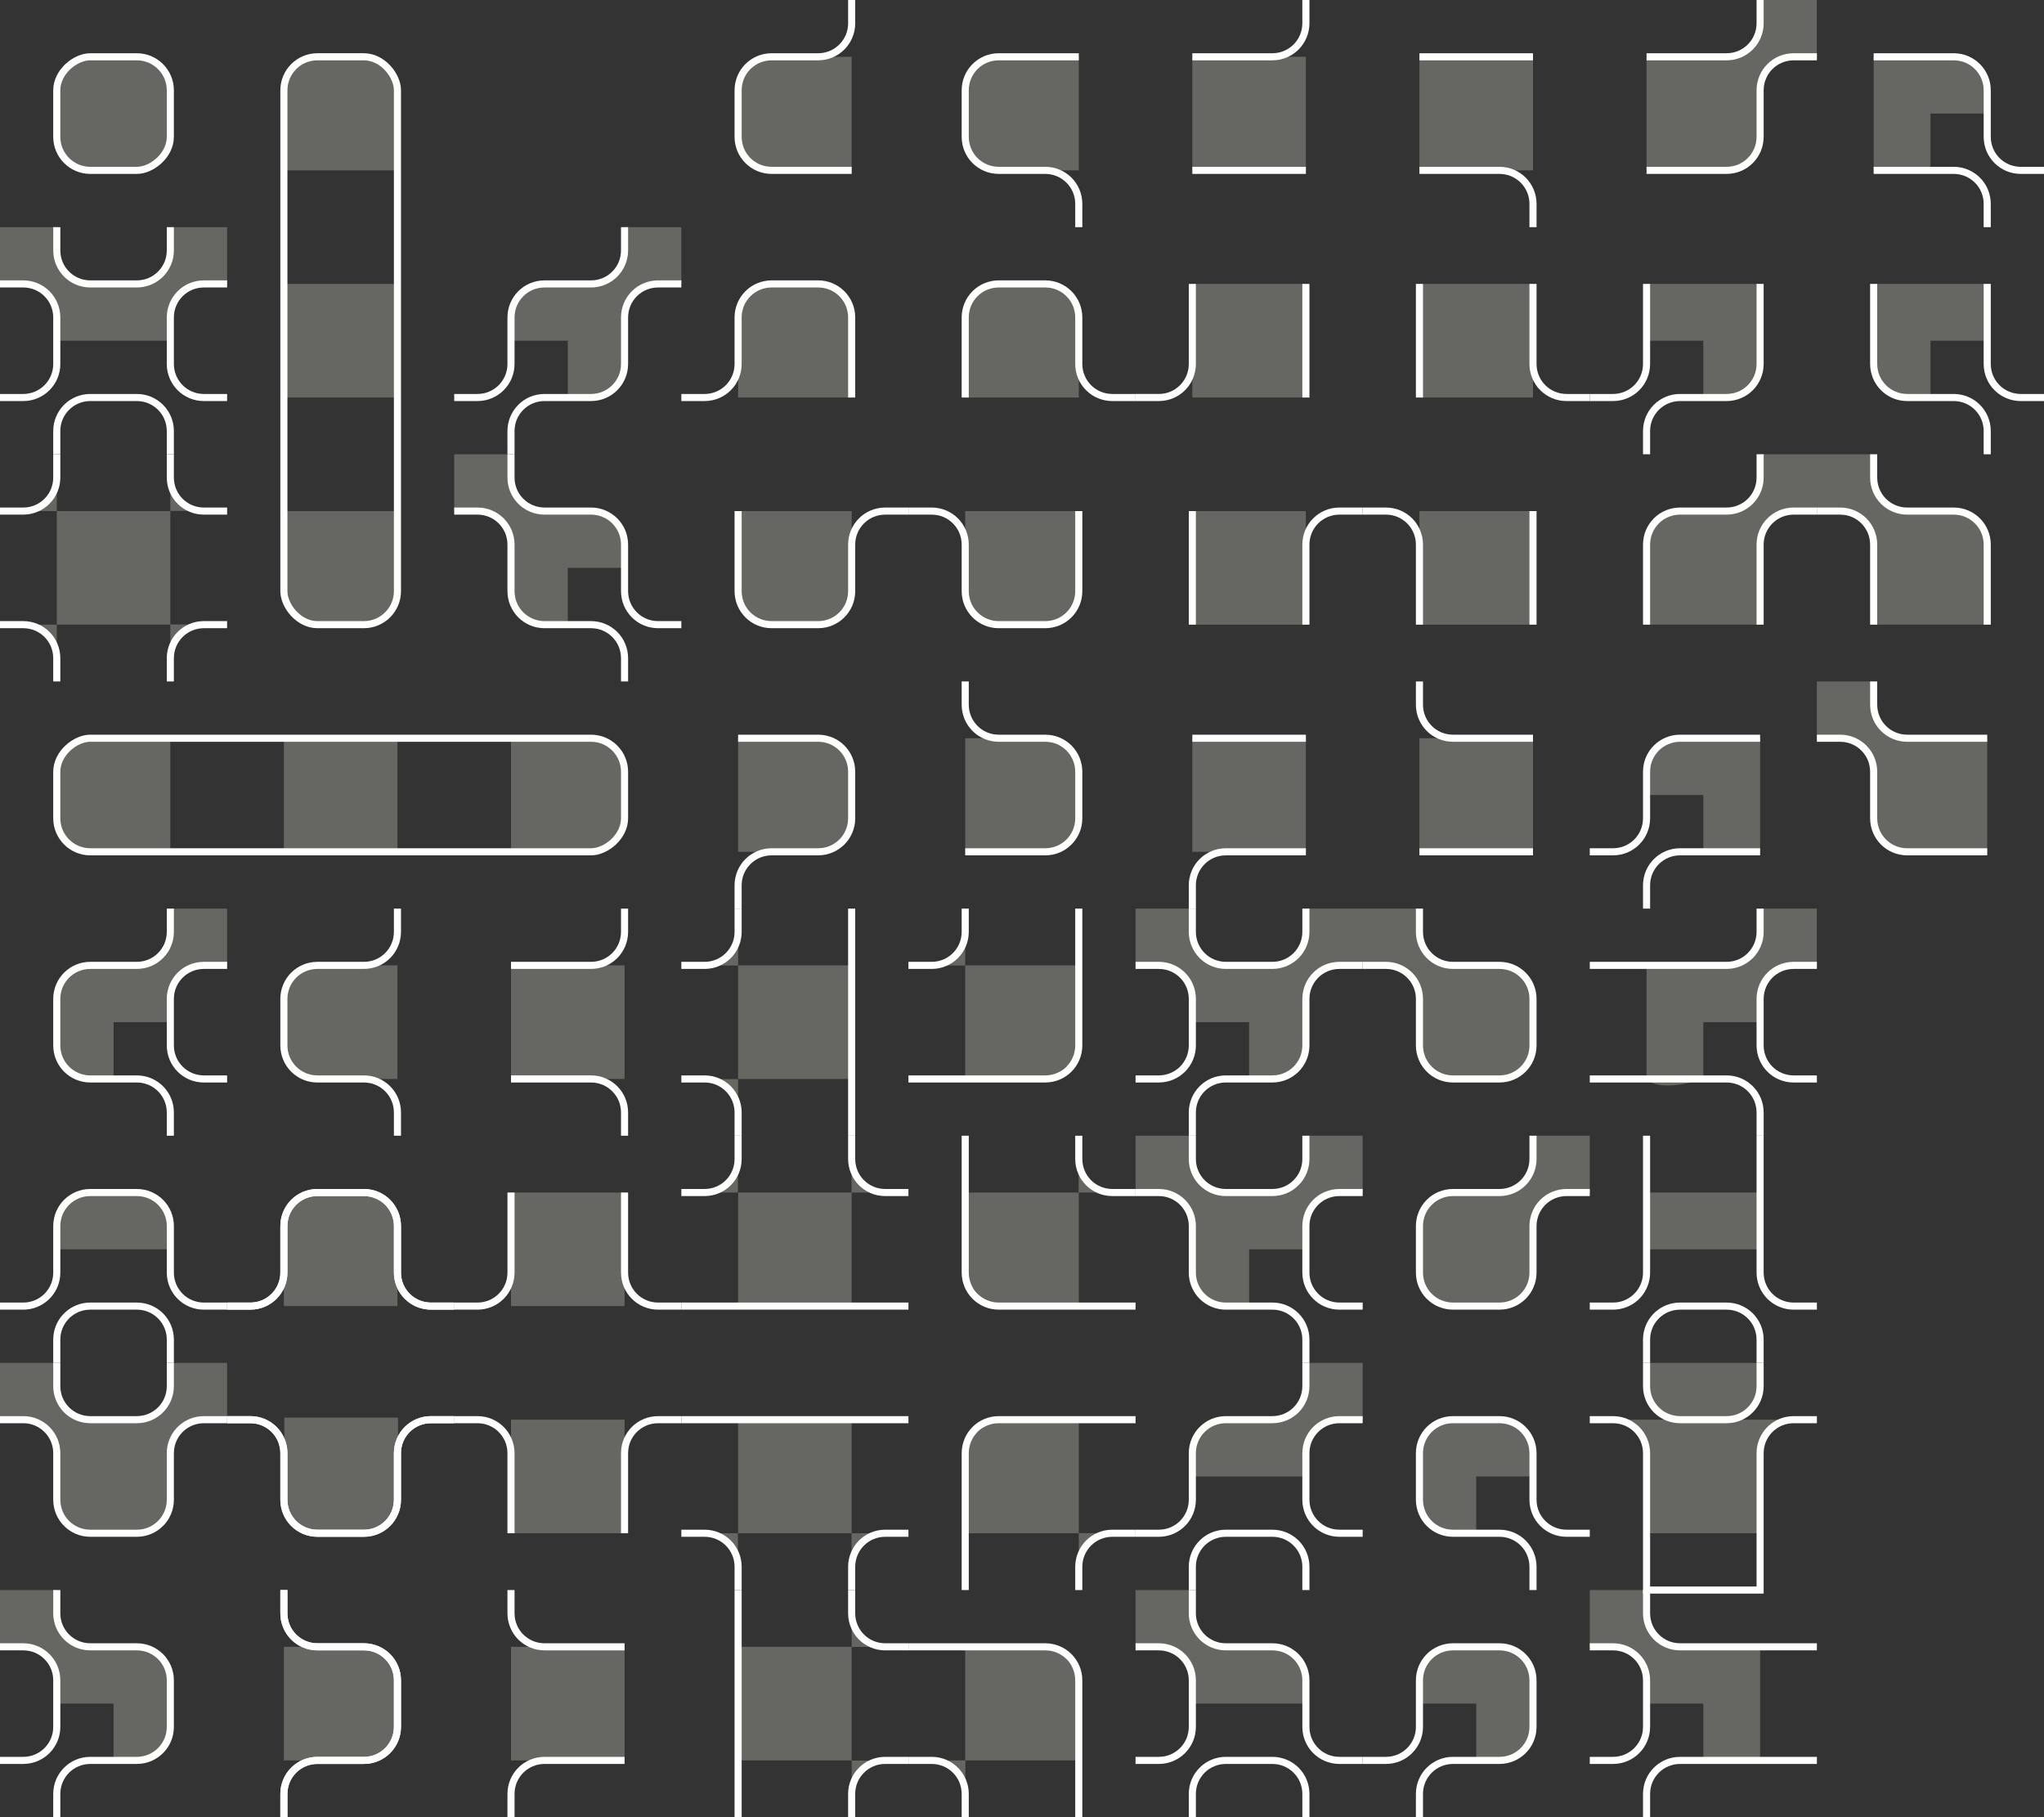<?xml version="1.0" encoding="UTF-8" standalone="no"?>
<!-- Created with Inkscape (http://www.inkscape.org/) -->

<svg
   xmlns:dc="http://purl.org/dc/elements/1.1/"
   xmlns:cc="http://creativecommons.org/ns#"
   xmlns:rdf="http://www.w3.org/1999/02/22-rdf-syntax-ns#"
   xmlns:svg="http://www.w3.org/2000/svg"
   xmlns="http://www.w3.org/2000/svg"
   xmlns:sodipodi="http://sodipodi.sourceforge.net/DTD/sodipodi-0.dtd"
   xmlns:inkscape="http://www.inkscape.org/namespaces/inkscape"
   width="4608"
   height="4096"
   viewBox="0 0 1219.2 1083.733"
   version="1.1"
   id="svg2499"
   inkscape:version="0.92.4 (f8dce91, 2019-08-02)"
   sodipodi:docname="enclosure.svg"
   inkscape:export-filename="/home/quan/Documents/Dinosaurs/borders.png"
   inkscape:export-xdpi="96"
   inkscape:export-ydpi="96">
  <rect x="0" y="0" width="1219.2" height="1083.733" fill="#333333" stroke="none"/>
  <defs
     id="defs2493">
    <inkscape:perspective
       sodipodi:type="inkscape:persp3d"
       inkscape:vp_x="0 : 84.666664 : 1"
       inkscape:vp_y="0 : 999.99998 : 0"
       inkscape:vp_z="270.93334 : 84.666664 : 1"
       inkscape:persp3d-origin="135.46667 : 56.444443 : 1"
       id="perspective2737" />
    <mask
       maskUnits="userSpaceOnUse"
       id="mask1244">
      <g
         id="g1252"
         style="stroke-width:1">
        <path
           style="opacity:1;vector-effect:none;fill:none;fill-opacity:0.125;stroke:#ffffff;stroke-width:1.058;stroke-linecap:butt;stroke-linejoin:miter;stroke-miterlimit:4;stroke-dasharray:none;stroke-dashoffset:0;stroke-opacity:1"
           d="m 47.334,237.733 c -2.77,0 -5,2.23 -5,5 v 6.933 c 0,2.77 -2.23,5 -5,5 h -6.933 c -2.77,0 -5,2.23 -5,5 v 6.933 c 0,2.77 -2.23,5 -5,5 h -6.933 c -2.77,0 -5,2.23 -5,5 v 6.933 c 0,2.77 2.23,5 5,5 h 6.933 c 2.77,0 5,-2.23 5,-5 v -6.933 c 0,-2.77 2.23,-5 5,-5 h 6.933 c 2.77,0 5,-2.23 5,-5 v -6.933 c 0,-2.77 2.23,-5 5,-5 h 6.933 c 2.77,0 5,-2.23 5,-5 v -6.933 c 0,-2.77 -2.23,-5 -5,-5 z"
           id="path1246"
           inkscape:connector-curvature="0" />
        <path
           style="opacity:1;vector-effect:none;fill:#fffff6;fill-opacity:0.251;stroke:none;stroke-width:1.058;stroke-linecap:round;stroke-linejoin:miter;stroke-miterlimit:4;stroke-dasharray:none;stroke-dashoffset:0;stroke-opacity:1"
           d="m 47.334,237.733 c -2.77,0 -5,2.23 -5,5 v 3.466 h 8.467 v 8.467 h 3.466 c 2.77,0 5,-2.23 5,-5 v -6.933 c 0,-2.77 -2.23,-5 -5,-5 z"
           id="path1248"
           inkscape:connector-curvature="0"
           sodipodi:nodetypes="sscccsssss" />
        <path
           style="opacity:1;vector-effect:none;fill:#fffff6;fill-opacity:0.251;stroke:none;stroke-width:1.058;stroke-linecap:round;stroke-linejoin:miter;stroke-miterlimit:4;stroke-dasharray:none;stroke-dashoffset:0;stroke-opacity:1"
           d="m 25.4,263.133 v 3.466 c 0,2.77 -2.23,5 -5,5 h -6.933 c -2.77,0 -5,2.23 -5,5 v 6.933 c 0,2.77 2.23,5 5,5 h 6.933 c 2.77,0 5,-2.23 5,-5 v -6.933 c 0,-2.77 2.23,-5 5,-5 h 3.466 v -8.467 z"
           id="path1250"
           inkscape:connector-curvature="0" />
      </g>
    </mask>
    <mask
       maskUnits="userSpaceOnUse"
       id="mask1254">
      <g
         id="g1262"
         style="stroke-width:1">
        <path
           inkscape:connector-curvature="0"
           id="path1256"
           d="m 47.334,237.733 c -2.77,0 -5,2.23 -5,5 v 6.933 c 0,2.77 -2.23,5 -5,5 h -6.933 c -2.77,0 -5,2.23 -5,5 v 6.933 c 0,2.77 -2.23,5 -5,5 h -6.933 c -2.77,0 -5,2.23 -5,5 v 6.933 c 0,2.77 2.23,5 5,5 h 6.933 c 2.77,0 5,-2.23 5,-5 v -6.933 c 0,-2.77 2.23,-5 5,-5 h 6.933 c 2.77,0 5,-2.23 5,-5 v -6.933 c 0,-2.77 2.23,-5 5,-5 h 6.933 c 2.77,0 5,-2.23 5,-5 v -6.933 c 0,-2.77 -2.23,-5 -5,-5 z"
           style="opacity:1;vector-effect:none;fill:none;fill-opacity:0.125;stroke:#ffffff;stroke-width:1.058;stroke-linecap:butt;stroke-linejoin:miter;stroke-miterlimit:4;stroke-dasharray:none;stroke-dashoffset:0;stroke-opacity:1" />
        <path
           sodipodi:nodetypes="sscccsssss"
           inkscape:connector-curvature="0"
           id="path1258"
           d="m 47.334,237.733 c -2.77,0 -5,2.23 -5,5 v 3.466 h 8.467 v 8.467 h 3.466 c 2.77,0 5,-2.23 5,-5 v -6.933 c 0,-2.77 -2.23,-5 -5,-5 z"
           style="opacity:1;vector-effect:none;fill:#fffff6;fill-opacity:0.251;stroke:none;stroke-width:1.058;stroke-linecap:round;stroke-linejoin:miter;stroke-miterlimit:4;stroke-dasharray:none;stroke-dashoffset:0;stroke-opacity:1" />
        <path
           inkscape:connector-curvature="0"
           id="path1260"
           d="m 25.4,263.133 v 3.466 c 0,2.77 -2.23,5 -5,5 h -6.933 c -2.77,0 -5,2.23 -5,5 v 6.933 c 0,2.77 2.23,5 5,5 h 6.933 c 2.77,0 5,-2.23 5,-5 v -6.933 c 0,-2.77 2.23,-5 5,-5 h 3.466 v -8.467 z"
           style="opacity:1;vector-effect:none;fill:#fffff6;fill-opacity:0.251;stroke:none;stroke-width:1.058;stroke-linecap:round;stroke-linejoin:miter;stroke-miterlimit:4;stroke-dasharray:none;stroke-dashoffset:0;stroke-opacity:1" />
      </g>
    </mask>
    <mask
       maskUnits="userSpaceOnUse"
       id="mask1297">
      <g
         id="g1305"
         style="stroke-width:1">
        <path
           inkscape:connector-curvature="0"
           id="path1299"
           d="m 54.266,170 c 2.77,0 5,2.23 5,5 v 6.933 c 0,2.77 2.23,5 5,5 h 6.933 c 2.77,0 5,2.23 5,5 v 6.933 c 0,2.77 2.23,5 5,5 h 6.933 c 2.77,0 5,2.23 5,5 v 6.933 c 0,2.77 -2.23,5 -5,5 h -6.933 c -2.77,0 -5,-2.23 -5,-5 v -6.933 c 0,-2.77 -2.23,-5 -5,-5 h -6.933 c -2.77,0 -5,-2.23 -5,-5 v -6.933 c 0,-2.77 -2.23,-5 -5,-5 h -6.933 c -2.77,0 -5,-2.23 -5,-5 v -6.933 c 0,-2.77 2.23,-5 5,-5 z"
           style="opacity:1;vector-effect:none;fill:none;fill-opacity:0.125;stroke:#ffffff;stroke-width:1.058;stroke-linecap:butt;stroke-linejoin:miter;stroke-miterlimit:4;stroke-dasharray:none;stroke-dashoffset:0;stroke-opacity:1" />
        <path
           sodipodi:nodetypes="sscccsssss"
           inkscape:connector-curvature="0"
           id="path1301"
           d="m 54.266,170 c 2.77,0 5,2.23 5,5 v 3.466 h -8.467 v 8.467 h -3.466 c -2.77,0 -5,-2.23 -5,-5 v -6.933 c 0,-2.77 2.23,-5 5,-5 z"
           style="opacity:1;vector-effect:none;fill:#fffff6;fill-opacity:0.251;stroke:none;stroke-width:1.058;stroke-linecap:round;stroke-linejoin:miter;stroke-miterlimit:4;stroke-dasharray:none;stroke-dashoffset:0;stroke-opacity:1" />
        <path
           inkscape:connector-curvature="0"
           id="path1303"
           d="m 76.2,195.4 v 3.466 c 0,2.77 2.23,5 5,5 h 6.933 c 2.77,0 5,2.23 5,5 v 6.933 c 0,2.77 -2.23,5 -5,5 h -6.933 c -2.77,0 -5,-2.23 -5,-5 v -6.933 c 0,-2.77 -2.23,-5 -5,-5 h -3.466 v -8.467 z"
           style="opacity:1;vector-effect:none;fill:#fffff6;fill-opacity:0.251;stroke:none;stroke-width:1.058;stroke-linecap:round;stroke-linejoin:miter;stroke-miterlimit:4;stroke-dasharray:none;stroke-dashoffset:0;stroke-opacity:1" />
      </g>
    </mask>
    <mask
       maskUnits="userSpaceOnUse"
       id="mask1307">
      <g
         id="g1315"
         style="stroke-width:1">
        <path
           style="opacity:1;vector-effect:none;fill:none;fill-opacity:0.125;stroke:#ffffff;stroke-width:1.058;stroke-linecap:butt;stroke-linejoin:miter;stroke-miterlimit:4;stroke-dasharray:none;stroke-dashoffset:0;stroke-opacity:1"
           d="m 54.266,170 c 2.77,0 5,2.23 5,5 v 6.933 c 0,2.77 2.23,5 5,5 h 6.933 c 2.77,0 5,2.23 5,5 v 6.933 c 0,2.77 2.23,5 5,5 h 6.933 c 2.77,0 5,2.23 5,5 v 6.933 c 0,2.77 -2.23,5 -5,5 h -6.933 c -2.77,0 -5,-2.23 -5,-5 v -6.933 c 0,-2.77 -2.23,-5 -5,-5 h -6.933 c -2.77,0 -5,-2.23 -5,-5 v -6.933 c 0,-2.77 -2.23,-5 -5,-5 h -6.933 c -2.77,0 -5,-2.23 -5,-5 v -6.933 c 0,-2.77 2.23,-5 5,-5 z"
           id="path1309"
           inkscape:connector-curvature="0" />
        <path
           style="opacity:1;vector-effect:none;fill:#fffff6;fill-opacity:0.251;stroke:none;stroke-width:1.058;stroke-linecap:round;stroke-linejoin:miter;stroke-miterlimit:4;stroke-dasharray:none;stroke-dashoffset:0;stroke-opacity:1"
           d="m 54.266,170 c 2.77,0 5,2.23 5,5 v 3.466 h -8.467 v 8.467 h -3.466 c -2.77,0 -5,-2.23 -5,-5 v -6.933 c 0,-2.77 2.23,-5 5,-5 z"
           id="path1311"
           inkscape:connector-curvature="0"
           sodipodi:nodetypes="sscccsssss" />
        <path
           style="opacity:1;vector-effect:none;fill:#fffff6;fill-opacity:0.251;stroke:none;stroke-width:1.058;stroke-linecap:round;stroke-linejoin:miter;stroke-miterlimit:4;stroke-dasharray:none;stroke-dashoffset:0;stroke-opacity:1"
           d="m 76.2,195.4 v 3.466 c 0,2.77 2.23,5 5,5 h 6.933 c 2.77,0 5,2.23 5,5 v 6.933 c 0,2.77 -2.23,5 -5,5 h -6.933 c -2.77,0 -5,-2.23 -5,-5 v -6.933 c 0,-2.77 -2.23,-5 -5,-5 h -3.466 v -8.467 z"
           id="path1313"
           inkscape:connector-curvature="0" />
      </g>
    </mask>
    <mask
       maskUnits="userSpaceOnUse"
       id="mask1373">
      <rect
         ry="5"
         rx="5"
         y="-127"
         x="170"
         height="16.933"
         width="16.933"
         id="rect1375"
         style="display:inline;opacity:1;vector-effect:none;fill:#fffff6;fill-opacity:0.251;stroke:#ffffff;stroke-width:1.058;stroke-linecap:butt;stroke-linejoin:miter;stroke-miterlimit:4;stroke-dasharray:none;stroke-dashoffset:0;stroke-opacity:1"
         transform="rotate(90)" />
    </mask>
    <mask
       maskUnits="userSpaceOnUse"
       id="mask1444">
      <rect
         ry="0"
         rx="0"
         y="263.133"
         x="135.467"
         height="33.867"
         width="33.867"
         id="rect1446"
         style="opacity:1;vector-effect:none;fill:#fffff6;fill-opacity:1;stroke:none;stroke-width:1.058;stroke-linecap:round;stroke-linejoin:miter;stroke-miterlimit:4;stroke-dasharray:none;stroke-dashoffset:0;stroke-opacity:0.65" />
    </mask>
  </defs>
  <sodipodi:namedview
     id="base"
     pagecolor="#000000"
     bordercolor="#666666"
     borderopacity="1.0"
     inkscape:pageopacity="0"
     inkscape:pageshadow="2"
     inkscape:zoom="0.5"
     inkscape:cx="1124.4947"
     inkscape:cy="1721.3642"
     inkscape:document-units="mm"
     inkscape:current-layer="layer1"
     showgrid="true"
     units="px"
     inkscape:window-width="1850"
     inkscape:window-height="1016"
     inkscape:window-x="70"
     inkscape:window-y="27"
     inkscape:window-maximized="1"
     inkscape:snap-nodes="false"
     inkscape:snap-bbox="true"
     inkscape:snap-bbox-midpoints="false"
     inkscape:object-nodes="false"
     inkscape:snap-midpoints="true"
     showguides="false"
     inkscape:guide-bbox="true"
     inkscape:object-paths="true"
     inkscape:snap-global="true"
     inkscape:snap-others="false"
     inkscape:bbox-paths="false"
     inkscape:bbox-nodes="true"
     fit-margin-left="0">
    <inkscape:grid
       type="xygrid"
       id="grid1455"
       spacingx="33.867"
       spacingy="33.867"
       empspacing="1" />
  </sodipodi:namedview>
  <g
     inkscape:label="Layer 1"
     inkscape:groupmode="layer"
     id="layer1"
     transform="translate(0,786.733)"
     style="display:inline">
    <path
       style="opacity:1;vector-effect:none;fill:#fffff6;fill-opacity:0.251;stroke:none;stroke-width:4.233;stroke-linecap:round;stroke-linejoin:miter;stroke-miterlimit:4;stroke-dasharray:none;stroke-dashoffset:0;stroke-opacity:1"
       d="M 2.9999999e-5,26.067 V 59.933 H 13.866 c 11.08,0 20.001,8.921 20.001,20.001 v 13.866 c 0,0 -3.485,21.48 7.749,29.974 11.235,8.494 42.831,7.536 53.531,-1.232 10.7,-8.768 6.453,-28.742 6.453,-28.742 V 79.934 c 0.999,-3.817 2.011,-7.324 3.026,-10.569 3.524,-5.664 9.786,-9.432 16.975,-9.432 h 13.866 V 26.067 h -33.867 v 13.866 c 0,11.08 -8.921,20.001 -20.001,20.001 H 53.868 C 52.773,59.785 51.745,59.702 50.775,59.673 41.178,58.191 33.867,49.958 33.867,39.933 V 26.067 Z"
       id="rect2815"
       inkscape:connector-curvature="0"
       mask="none" />
    <rect
       ry="0"
       rx="0"
       y="135.604"
       x="-144.992"
       height="33.867"
       width="33.867"
       id="rect2807"
       style="opacity:1;vector-effect:none;fill:#fffff6;fill-opacity:0.502;stroke:#ffffff;stroke-width:1.058;stroke-linecap:round;stroke-linejoin:miter;stroke-miterlimit:4;stroke-dasharray:none;stroke-dashoffset:0;stroke-opacity:1" />
    <rect
       style="opacity:1;vector-effect:none;fill:#fffff6;fill-opacity:0.502;stroke:#ffffff;stroke-width:1.058;stroke-linecap:round;stroke-linejoin:miter;stroke-miterlimit:4;stroke-dasharray:none;stroke-dashoffset:0;stroke-opacity:1"
       id="rect2811"
       width="33.867"
       height="33.867"
       x="-111.125"
       y="135.604"
       rx="0"
       ry="0" />
    <path
       sodipodi:nodetypes="cssssssccscssscc"
       inkscape:connector-curvature="0"
       id="path1223"
       d="m 304.8,-515.8 v -13.866 c 0,-11.08 8.921,-20.001 20.001,-20.001 h 27.732 c 11.08,0 20.001,-8.921 20.001,-20.001 v -27.732 c 0,-11.08 8.921,-20.001 20.001,-20.001 h 13.866 m -33.867,-33.867 v 13.866 c 0,11.08 -8.921,20.001 -20.001,20.001 h -27.732 c -11.08,0 -20.001,8.921 -20.001,20.001 v 27.732 c 0,11.08 -8.921,20.001 -20.001,20.001 h -13.866"
       style="opacity:1;vector-effect:none;fill:none;fill-opacity:0.004;stroke:#ffffff;stroke-width:4.233;stroke-linecap:butt;stroke-linejoin:miter;stroke-miterlimit:4;stroke-dasharray:none;stroke-dashoffset:0;stroke-opacity:1"
       mask="none" />
    <path
       sodipodi:nodetypes="ccscsscccsssscc"
       inkscape:connector-curvature="0"
       id="path1225"
       d="m 406.4,-651.266 -33.867,-2e-4 v 13.866 c 0,11.08 -8.921,20.001 -20.001,20.001 h -27.732 c -11.08,0 -20.001,8.921 -20.001,20.001 v 13.866 h 33.867 v 33.867 h 13.866 c 11.08,0 20.001,-8.921 20.001,-20.001 v -27.732 c 0,-11.08 8.921,-20.001 20.001,-20.001 h 13.866 z"
       style="opacity:1;vector-effect:none;fill:#fffff6;fill-opacity:0.251;stroke:none;stroke-width:4.233;stroke-linecap:round;stroke-linejoin:miter;stroke-miterlimit:4;stroke-dasharray:none;stroke-dashoffset:0;stroke-opacity:1"
       mask="none" />
    <rect
       transform="rotate(90)"
       style="display:inline;opacity:1;vector-effect:none;fill:#fffff6;fill-opacity:0.251;stroke:#ffffff;stroke-width:4.232;stroke-linecap:butt;stroke-linejoin:miter;stroke-miterlimit:4;stroke-dasharray:none;stroke-dashoffset:0;stroke-opacity:1"
       id="rect1103"
       width="67.733"
       height="67.733"
       x="-752.866"
       y="-101.6"
       rx="20"
       ry="20"
       mask="none" />
    <rect
       transform="rotate(90)"
       style="opacity:1;vector-effect:none;fill:none;fill-opacity:0.004;stroke:#ffffff;stroke-width:4.233;stroke-linecap:butt;stroke-linejoin:miter;stroke-miterlimit:4;stroke-dasharray:none;stroke-dashoffset:0;stroke-opacity:1"
       id="rect1351"
       width="67.733"
       height="338.667"
       x="-346.467"
       y="-372.533"
       rx="20"
       ry="20"
       mask="none" />
    <path
       sodipodi:nodetypes="ssssccscccccccssssc"
       inkscape:connector-curvature="0"
       id="path1353"
       d="m 53.868,-346.467 c -11.08,0 -20.001,8.921 -20.001,20.001 v 27.732 c 0,11.08 8.921,20.001 20.001,20.001 h 47.732 v -67.733 z m 115.466,0 v 67.733 h 67.733 v -67.733 z m 135.467,0 v 67.733 h 47.732 c 11.08,0 20.001,-8.921 20.001,-20.001 v -27.732 c 0,-11.08 -8.921,-20.001 -20.001,-20.001 z"
       style="opacity:1;vector-effect:none;fill:#fffff6;fill-opacity:0.251;stroke:none;stroke-width:4.233;stroke-linecap:butt;stroke-linejoin:miter;stroke-miterlimit:4;stroke-dasharray:none;stroke-dashoffset:0;stroke-opacity:1"
       mask="none" />
    <rect
       transform="scale(-1)"
       style="opacity:1;vector-effect:none;fill:none;fill-opacity:0.004;stroke:#ffffff;stroke-width:4.233;stroke-linecap:butt;stroke-linejoin:miter;stroke-miterlimit:4;stroke-dasharray:none;stroke-dashoffset:0;stroke-opacity:1"
       id="rect1403"
       width="67.733"
       height="338.667"
       x="-237.067"
       y="414.2"
       rx="20"
       ry="20"
       mask="none" />
    <path
       sodipodi:nodetypes="ssssccscccccccssssc"
       inkscape:connector-curvature="0"
       id="path1405"
       d="m 237.067,-732.866 c 0,-11.08 -8.921,-20.001 -20.001,-20.001 h -27.732 c -11.08,0 -20.001,8.921 -20.001,20.001 v 47.733 h 67.733 z m 0,115.466 h -67.733 v 67.733 h 67.733 z m 0,135.467 h -67.733 v 47.732 c 0,11.08 8.921,20.001 20.001,20.001 h 27.732 c 11.08,0 20.001,-8.921 20.001,-20.001 z"
       style="opacity:1;vector-effect:none;fill:#fffff6;fill-opacity:0.251;stroke:none;stroke-width:4.233;stroke-linecap:butt;stroke-linejoin:miter;stroke-miterlimit:4;stroke-dasharray:none;stroke-dashoffset:0;stroke-opacity:1"
       mask="none" />
    <path
       sodipodi:nodetypes="cssssssccscssscc"
       style="opacity:1;vector-effect:none;fill:none;fill-opacity:0.004;stroke:#ffffff;stroke-width:4.233;stroke-linecap:butt;stroke-linejoin:miter;stroke-miterlimit:4;stroke-dasharray:none;stroke-dashoffset:0;stroke-opacity:1"
       d="m 372.533,-380.333 v -13.866 c 0,-11.08 -8.921,-20.001 -20.001,-20.001 h -27.732 c -11.08,0 -20.001,-8.921 -20.001,-20.001 v -27.732 c 0,-11.08 -8.921,-20.001 -20.001,-20.001 h -13.866 m 33.867,-33.867 v 13.866 c 0,11.08 8.921,20.001 20.001,20.001 h 27.732 c 11.08,0 20.001,8.921 20.001,20.001 v 27.732 c 0,11.08 8.921,20.001 20.001,20.001 h 13.866"
       id="path1278"
       inkscape:connector-curvature="0"
       mask="none" />
    <path
       style="opacity:1;vector-effect:none;fill:#fffff6;fill-opacity:0.251;stroke:none;stroke-width:4.233;stroke-linecap:round;stroke-linejoin:miter;stroke-miterlimit:4;stroke-dasharray:none;stroke-dashoffset:0;stroke-opacity:1"
       d="m 270.933,-515.8 33.867,4e-5 v 13.866 c 0,11.08 8.921,20.001 20.001,20.001 h 27.732 c 11.08,0 20.001,8.921 20.001,20.001 v 13.866 h -33.867 v 33.867 h -13.866 c -11.08,0 -20.001,-8.921 -20.001,-20.001 v -27.732 c 0,-11.08 -8.921,-20.001 -20.001,-20.001 h -13.866 z"
       id="path1280"
       inkscape:connector-curvature="0"
       sodipodi:nodetypes="ccscsscccsssscc"
       mask="none" />
    <path
       style="opacity:1;vector-effect:none;fill:none;fill-opacity:0.004;stroke:#ffffff;stroke-width:4.233;stroke-linecap:butt;stroke-linejoin:miter;stroke-miterlimit:4;stroke-dasharray:none;stroke-dashoffset:0;stroke-opacity:1"
       d="m 33.867,-515.8 v -13.866 c 0,-11.08 8.921,-20.001 20.001,-20.001 h 27.732 c 11.08,0 20.001,8.921 20.001,20.001 v 13.866 m 33.867,-33.867 h -13.866 c -11.08,10e-5 -20.001,-8.921 -20.001,-20.001 v -27.732 c 0,-11.08 8.921,-20.001 20.001,-20.001 h 13.866 m -33.867,-33.867 v 13.866 c 0,11.08 -8.921,20.001 -20.001,20.001 H 53.868 c -11.08,0 -20.001,-8.921 -20.001,-20.001 v -13.866 M 2.9999999e-5,-617.4 H 13.866 c 11.08,0 20.001,8.921 20.001,20.001 v 27.732 c 0,11.08 -8.921,20.001 -20.001,20.001 H 2.9999999e-5"
       id="path853"
       inkscape:connector-curvature="0"
       sodipodi:nodetypes="csssscccsssccssssccssscc"
       mask="none" />
    <path
       style="opacity:1;vector-effect:none;fill:#fffff6;fill-opacity:0.251;stroke:none;stroke-width:4.233;stroke-linecap:round;stroke-linejoin:miter;stroke-miterlimit:4;stroke-dasharray:none;stroke-dashoffset:0;stroke-opacity:1"
       d="m 2.9999999e-5,-651.267 v 33.867 H 13.866 c 11.08,0 20.001,8.921 20.001,20.001 v 13.866 h 33.867 33.867 v -13.866 c 0,-11.08 8.921,-20.001 20.001,-20.001 h 13.866 v -33.867 h -33.867 v 13.866 c 0,11.08 -8.921,20.001 -20.001,20.001 H 53.868 c -11.08,0 -20.001,-8.921 -20.001,-20.001 v -13.866 z"
       id="path855"
       inkscape:connector-curvature="0"
       mask="none" />
    <path
       inkscape:connector-curvature="0"
       d="m -1e-5,-414.2 h 13.866 c 11.08,0 20.001,8.921 20.001,20.001 l 4e-5,13.866 m 67.733,0 v -13.866 c 0,-11.08 8.921,-20.001 20.001,-20.001 l 13.866,-4e-5 m 0,-67.733 h -13.866 c -11.08,0 -20.001,-8.921 -20.001,-20.001 l -4e-5,-13.866 m -67.733,4e-5 v 13.866 c 0,11.08 -8.921,20.001 -20.001,20.001 H -1e-5"
       style="opacity:1;vector-effect:none;fill:none;fill-opacity:0.004;stroke:#ffffff;stroke-width:4.233;stroke-linecap:butt;stroke-linejoin:miter;stroke-miterlimit:4;stroke-dasharray:none;stroke-dashoffset:0;stroke-opacity:1"
       id="path2651"
       mask="none" />
    <path
       inkscape:connector-curvature="0"
       id="path2653"
       d="m 33.867,-501.934 c 0,11.08 -8.921,20.001 -20.001,20.001 h 20.001 z m 0,20.001 v 67.733 h 67.733 v 20.001 c 0,-11.08 8.921,-20.001 20.001,-20.001 h 13.866 v -0.105 h -33.867 v -67.628 z m 0,67.733 H 13.866 c 11.08,0 20.001,8.921 20.001,20.001 z m 67.733,-87.734 v 19.895 h 17.936 c -10.103,-1.027 -17.936,-9.513 -17.936,-19.895 z"
       style="opacity:1;vector-effect:none;fill:#fffff6;fill-opacity:0.251;stroke:none;stroke-width:4.233;stroke-linecap:butt;stroke-linejoin:miter;stroke-miterlimit:4;stroke-dasharray:none;stroke-dashoffset:0;stroke-opacity:1"
       mask="none" />
    <path
       inkscape:connector-curvature="0"
       id="path2889"
       d="m 101.6,161.533 h 33.867 v 33.867 h -33.867 z"
       mask="url(#mask1373)"
       style="opacity:1;vector-effect:none;fill:#fffff6;fill-opacity:1;stroke:none;stroke-width:1.058;stroke-linecap:round;stroke-linejoin:miter;stroke-miterlimit:4;stroke-dasharray:none;stroke-dashoffset:0;stroke-opacity:1"
       transform="translate(-203.2,33.867)" />
    <path
       id="path915"
       style="opacity:1;vector-effect:none;fill:none;fill-opacity:0.004;stroke:#ffffff;stroke-width:4.233;stroke-linecap:butt;stroke-linejoin:miter;stroke-miterlimit:4;stroke-dasharray:none;stroke-dashoffset:0;stroke-opacity:1"
       d="m 508,-109.4 v -135.467 m -67.733,0 v 13.866 c 0,11.08 -8.921,20.001 -20.001,20.001 l -13.866,4e-5 m 4e-5,67.733 h 13.866 c 11.08,0 20.001,8.921 20.001,20.001 v 13.866"
       inkscape:connector-curvature="0"
       sodipodi:nodetypes="cccscccscc"
       mask="none" />
    <path
       sodipodi:nodetypes="cccccccc"
       inkscape:connector-curvature="0"
       id="path2661"
       d="m 508,-143.267 v -67.733 H 440.267 v -20.001 c 0,11.08 -8.921,20.001 -20.001,20.001 l 20.001,0.105 v 67.628 z"
       style="opacity:1;vector-effect:none;fill:#fffff6;fill-opacity:0.251;stroke:none;stroke-width:4.233;stroke-linecap:butt;stroke-linejoin:miter;stroke-miterlimit:4;stroke-dasharray:none;stroke-dashoffset:0;stroke-opacity:1"
       mask="none" />
    <path
       inkscape:connector-curvature="0"
       id="path918"
       d="m 440.267,-123.266 v -19.895 h -17.936 c 10.103,1.027 17.936,9.513 17.936,19.895 z"
       style="opacity:1;vector-effect:none;fill:#fffff6;fill-opacity:0.251;stroke:none;stroke-width:4.233;stroke-linecap:butt;stroke-linejoin:miter;stroke-miterlimit:4;stroke-dasharray:none;stroke-dashoffset:0;stroke-opacity:1"
       mask="none" />
    <path
       inkscape:connector-curvature="0"
       d="m 508,-786.733 v 13.866 c 0,11.08 -8.921,20.001 -20.001,20.001 l -27.733,-8e-5 c -11.08,0 -20,8.92 -20,20 v 27.733 c 0,11.08 8.92,20 20,20 l 47.733,8e-5"
       style="opacity:1;vector-effect:none;fill:none;fill-opacity:0.004;stroke:#ffffff;stroke-width:4.233;stroke-linecap:butt;stroke-linejoin:miter;stroke-miterlimit:4;stroke-dasharray:none;stroke-dashoffset:0;stroke-opacity:1"
       id="path947"
       sodipodi:nodetypes="csccsscc"
       mask="none" />
    <path
       style="opacity:1;fill:#fffff6;fill-opacity:0.251;stroke:none;stroke-width:4;stroke-linecap:round;stroke-linejoin:round;stroke-miterlimit:4;stroke-dasharray:none;stroke-opacity:1"
       d="m 460.267,-752.867 c -11.08,0 -20.001,8.921 -20.001,20.001 v 27.732 c 0,11.08 8.921,20.001 20.001,20.001 h 27.732 20.001 v -67.733 h -20.001 z"
       id="rect958"
       inkscape:connector-curvature="0"
       mask="none" />
    <path
       sodipodi:nodetypes="ccsscccc"
       id="path986"
       style="opacity:1;vector-effect:none;fill:none;fill-opacity:0.004;stroke:#ffffff;stroke-width:4.233;stroke-linecap:butt;stroke-linejoin:miter;stroke-miterlimit:4;stroke-dasharray:none;stroke-dashoffset:0;stroke-opacity:1"
       d="m 508,-549.667 8e-5,-47.733 c 0,-11.08 -8.92,-20 -20,-20 h -27.733 c -11.08,0 -20,8.92 -20,20 l -8e-5,27.733 c 0,11.08 -8.921,20.001 -20.001,20.001 l -13.866,4e-5"
       inkscape:connector-curvature="0"
       mask="none" />
    <path
       inkscape:connector-curvature="0"
       id="path988"
       d="m 508,-597.399 c 0,-11.08 -8.921,-20.001 -20.001,-20.001 h -27.732 c -11.08,0 -20.001,8.921 -20.001,20.001 v 27.732 20.001 h 67.733 v -20.001 z"
       style="opacity:1;fill:#fffff6;fill-opacity:0.251;stroke:none;stroke-width:4;stroke-linecap:round;stroke-linejoin:round;stroke-miterlimit:4;stroke-dasharray:none;stroke-opacity:1"
       mask="none" />
    <g
       transform="rotate(90,203.2,93.8)"
       id="g996" />
    <path
       sodipodi:nodetypes="ccsscccc"
       id="path1022"
       style="opacity:1;vector-effect:none;fill:none;fill-opacity:0.004;stroke:#ffffff;stroke-width:4.233;stroke-linecap:butt;stroke-linejoin:miter;stroke-miterlimit:4;stroke-dasharray:none;stroke-dashoffset:0;stroke-opacity:1"
       d="m 440.267,-481.933 -8e-5,47.733 c 0,11.08 8.92,20 20,20 h 27.733 c 11.08,0 20,-8.92 20,-20 l 8e-5,-27.733 c 0,-11.08 8.921,-20.001 20.001,-20.001 l 13.866,-4e-5"
       inkscape:connector-curvature="0"
       mask="none" />
    <path
       inkscape:connector-curvature="0"
       id="path1024"
       d="m 440.267,-434.201 c 0,11.08 8.921,20.001 20.001,20.001 h 27.732 c 11.08,0 20.001,-8.921 20.001,-20.001 v -27.732 -20.001 h -67.733 v 20.001 z"
       style="opacity:1;fill:#fffff6;fill-opacity:0.251;stroke:none;stroke-width:4;stroke-linecap:round;stroke-linejoin:round;stroke-miterlimit:4;stroke-dasharray:none;stroke-opacity:1"
       mask="none" />
    <path
       inkscape:connector-curvature="0"
       d="m 440.267,-244.867 v -13.866 c 0,-11.08 8.921,-20.001 20.001,-20.001 l 27.733,8e-5 c 11.08,0 20,-8.92 20,-20 v -27.733 c 0,-11.08 -8.92,-20 -20,-20 l -47.733,-8e-5"
       style="opacity:1;vector-effect:none;fill:none;fill-opacity:0.004;stroke:#ffffff;stroke-width:4.233;stroke-linecap:butt;stroke-linejoin:miter;stroke-miterlimit:4;stroke-dasharray:none;stroke-dashoffset:0;stroke-opacity:1"
       id="path998"
       sodipodi:nodetypes="csccsscc"
       mask="none" />
    <path
       style="opacity:1;fill:#fffff6;fill-opacity:0.251;stroke:none;stroke-width:4;stroke-linecap:round;stroke-linejoin:round;stroke-miterlimit:4;stroke-dasharray:none;stroke-opacity:1"
       d="m 487.999,-278.733 c 11.08,0 20.001,-8.921 20.001,-20.001 v -27.732 c 0,-11.08 -8.921,-20.001 -20.001,-20.001 h -27.732 -20.001 v 67.733 h 20.001 z"
       id="path1000"
       inkscape:connector-curvature="0"
       mask="none" />
    <g
       id="g1008"
       transform="rotate(180,152.4,161.533)" />
    <path
       sodipodi:nodetypes="cccccccc"
       style="opacity:1;fill:#fffff6;fill-opacity:0.251;stroke:none;stroke-width:4;stroke-linecap:round;stroke-linejoin:round;stroke-miterlimit:4;stroke-dasharray:none;stroke-opacity:1"
       d="m 372.533,127.666 1.2e-4,-20.001 V 79.934 59.933 h -67.733 v 20.001 27.732 l -1.2e-4,20.001"
       id="path1086"
       inkscape:connector-curvature="0"
       mask="none" />
    <g
       id="g1092"
       transform="matrix(0,-4,4,0,-375.2,838.866)"
       mask="none">
      <path
         inkscape:connector-curvature="0"
         d="m 194.733,161.533 v 3.466 c 0,2.77 -2.23,5 -5,5 l -6.933,-2e-5 -5,-2e-5 m 0,16.933 5,1e-5 6.933,2e-5 c 2.77,0 5,2.23 5,5 l 1e-5,3.466"
         style="opacity:1;vector-effect:none;fill:none;fill-opacity:0.004;stroke:#ffffff;stroke-width:1.058;stroke-linecap:butt;stroke-linejoin:miter;stroke-miterlimit:4;stroke-dasharray:none;stroke-dashoffset:0;stroke-opacity:1"
         id="path1090"
         sodipodi:nodetypes="cscccccccc" />
    </g>
    <path
       inkscape:connector-curvature="0"
       id="path1148"
       d="m 372.533,195.4 -20.001,-1.2e-4 h -27.732 -20.001 v 67.733 h 20.001 27.732 l 20.001,1.2e-4"
       style="opacity:1;fill:#fffff6;fill-opacity:0.251;stroke:none;stroke-width:4;stroke-linecap:round;stroke-linejoin:round;stroke-miterlimit:4;stroke-dasharray:none;stroke-opacity:1"
       sodipodi:nodetypes="cccccccc"
       mask="none" />
    <g
       transform="matrix(-4,0,0,-4,1083.733,943.133)"
       id="g1152"
       mask="none">
      <path
         sodipodi:nodetypes="cscccccccc"
         id="path1150"
         style="opacity:1;vector-effect:none;fill:none;fill-opacity:0.004;stroke:#ffffff;stroke-width:1.058;stroke-linecap:butt;stroke-linejoin:miter;stroke-miterlimit:4;stroke-dasharray:none;stroke-dashoffset:0;stroke-opacity:1"
         d="m 194.733,161.533 v 3.466 c 0,2.77 -2.23,5 -5,5 l -6.933,-2e-5 -5,-2e-5 m 0,16.933 5,1e-5 6.933,2e-5 c 2.77,0 5,2.23 5,5 l 1e-5,3.466"
         inkscape:connector-curvature="0" />
    </g>
    <path
       sodipodi:nodetypes="cccccccc"
       style="opacity:1;fill:#fffff6;fill-opacity:0.251;stroke:none;stroke-width:4;stroke-linecap:round;stroke-linejoin:round;stroke-miterlimit:4;stroke-dasharray:none;stroke-opacity:1"
       d="m 304.8,-75.533 -1.2e-4,20.001 v 27.732 20.001 h 67.733 V -27.801 -55.533 l 1.2e-4,-20.001"
       id="path1156"
       inkscape:connector-curvature="0"
       mask="none" />
    <g
       id="g1160"
       transform="matrix(0,4,-4,0,1052.533,-786.733)"
       mask="none">
      <path
         inkscape:connector-curvature="0"
         d="m 194.733,161.533 v 3.466 c 0,2.77 -2.23,5 -5,5 l -6.933,-2e-5 -5,-2e-5 m 0,16.933 5,1e-5 6.933,2e-5 c 2.77,0 5,2.23 5,5 l 1e-5,3.466"
         style="opacity:1;vector-effect:none;fill:none;fill-opacity:0.004;stroke:#ffffff;stroke-width:1.058;stroke-linecap:butt;stroke-linejoin:miter;stroke-miterlimit:4;stroke-dasharray:none;stroke-dashoffset:0;stroke-opacity:1"
         id="path1158"
         sodipodi:nodetypes="cscccccccc" />
    </g>
    <path
       inkscape:connector-curvature="0"
       id="path1164"
       d="m 304.8,-143.267 20.001,1.2e-4 h 27.732 20.001 v -67.733 H 352.533 324.801 l -20.001,-1.2e-4"
       style="opacity:1;fill:#fffff6;fill-opacity:0.251;stroke:none;stroke-width:4;stroke-linecap:round;stroke-linejoin:round;stroke-miterlimit:4;stroke-dasharray:none;stroke-opacity:1"
       sodipodi:nodetypes="cccccccc"
       mask="none" />
    <g
       transform="matrix(4,0,0,4,-406.4,-891)"
       id="g1168"
       mask="none">
      <path
         sodipodi:nodetypes="cscccccccc"
         id="path1166"
         style="opacity:1;vector-effect:none;fill:none;fill-opacity:0.004;stroke:#ffffff;stroke-width:1.058;stroke-linecap:butt;stroke-linejoin:miter;stroke-miterlimit:4;stroke-dasharray:none;stroke-dashoffset:0;stroke-opacity:1"
         d="m 194.733,161.533 v 3.466 c 0,2.77 -2.23,5 -5,5 l -6.933,-2e-5 -5,-2e-5 m 0,16.933 5,1e-5 6.933,2e-5 c 2.77,0 5,2.23 5,5 l 1e-5,3.466"
         inkscape:connector-curvature="0" />
    </g>
    <path
       sodipodi:nodetypes="cccscccscc"
       inkscape:connector-curvature="0"
       d="M 406.4,-7.8 H 541.867 m 0,-67.733 h -13.866 c -11.08,0 -20.001,-8.921 -20.001,-20.001 l -4e-5,-13.866 m -67.733,4e-5 v 13.866 c 0,11.08 -8.921,20.001 -20.001,20.001 h -13.866"
       style="opacity:1;vector-effect:none;fill:none;fill-opacity:0.004;stroke:#ffffff;stroke-width:4.233;stroke-linecap:butt;stroke-linejoin:miter;stroke-miterlimit:4;stroke-dasharray:none;stroke-dashoffset:0;stroke-opacity:1"
       id="path2697"
       mask="none" />
    <path
       style="opacity:1;vector-effect:none;fill:#fffff6;fill-opacity:0.251;stroke:none;stroke-width:4.233;stroke-linecap:butt;stroke-linejoin:miter;stroke-miterlimit:4;stroke-dasharray:none;stroke-dashoffset:0;stroke-opacity:1"
       d="m 440.267,-7.8 h 67.733 V -75.533 h 20.001 c -11.08,0 -20.001,-8.921 -20.001,-20.001 l -0.105,20.001 H 440.267 Z"
       id="path2699"
       inkscape:connector-curvature="0"
       sodipodi:nodetypes="cccccccc"
       mask="none" />
    <path
       style="opacity:1;vector-effect:none;fill:#fffff6;fill-opacity:0.251;stroke:none;stroke-width:4.233;stroke-linecap:butt;stroke-linejoin:miter;stroke-miterlimit:4;stroke-dasharray:none;stroke-dashoffset:0;stroke-opacity:1"
       d="m 420.266,-75.533 h 19.895 v -17.936 c -1.027,10.103 -9.513,17.936 -19.895,17.936 z"
       id="path2701"
       inkscape:connector-curvature="0"
       mask="none" />
    <path
       id="path2707"
       style="opacity:1;vector-effect:none;fill:none;fill-opacity:0.004;stroke:#ffffff;stroke-width:4.233;stroke-linecap:butt;stroke-linejoin:miter;stroke-miterlimit:4;stroke-dasharray:none;stroke-dashoffset:0;stroke-opacity:1"
       d="M 406.4,59.933 H 541.867 m 0,67.733 h -13.866 c -11.08,0 -20.001,8.921 -20.001,20.001 l -4e-5,13.866 m -67.733,-4e-5 v -13.866 c 0,-11.08 -8.921,-20.001 -20.001,-20.001 h -13.866"
       inkscape:connector-curvature="0"
       sodipodi:nodetypes="cccscccscc"
       mask="none" />
    <path
       sodipodi:nodetypes="cccccccc"
       inkscape:connector-curvature="0"
       id="path2709"
       d="m 440.267,59.933 h 67.733 v 67.733 h 20.001 c -11.08,0 -20.001,8.921 -20.001,20.001 l -0.105,-20.001 H 440.267 Z"
       style="opacity:1;vector-effect:none;fill:#fffff6;fill-opacity:0.251;stroke:none;stroke-width:4.233;stroke-linecap:butt;stroke-linejoin:miter;stroke-miterlimit:4;stroke-dasharray:none;stroke-dashoffset:0;stroke-opacity:1"
       mask="none" />
    <path
       inkscape:connector-curvature="0"
       id="path2711"
       d="m 420.266,127.667 h 19.895 v 17.936 c -1.027,-10.103 -9.513,-17.936 -19.895,-17.936 z"
       style="opacity:1;vector-effect:none;fill:#fffff6;fill-opacity:0.251;stroke:none;stroke-width:4.233;stroke-linecap:butt;stroke-linejoin:miter;stroke-miterlimit:4;stroke-dasharray:none;stroke-dashoffset:0;stroke-opacity:1"
       mask="none" />
    <path
       sodipodi:nodetypes="cccscccscc"
       inkscape:connector-curvature="0"
       d="M 440.267,297 V 161.533 m 67.733,0 v 13.866 c 0,11.08 8.921,20.001 20.001,20.001 l 13.866,4e-5 m -4e-5,67.733 h -13.866 c -11.08,0 -20.001,8.921 -20.001,20.001 v 13.866"
       style="opacity:1;vector-effect:none;fill:none;fill-opacity:0.004;stroke:#ffffff;stroke-width:4.233;stroke-linecap:butt;stroke-linejoin:miter;stroke-miterlimit:4;stroke-dasharray:none;stroke-dashoffset:0;stroke-opacity:1"
       id="path2717"
       mask="none" />
    <path
       style="opacity:1;vector-effect:none;fill:#fffff6;fill-opacity:0.251;stroke:none;stroke-width:4.233;stroke-linecap:butt;stroke-linejoin:miter;stroke-miterlimit:4;stroke-dasharray:none;stroke-dashoffset:0;stroke-opacity:1"
       d="m 440.267,263.133 v -67.733 h 67.733 v -20.001 c 0,11.08 8.921,20.001 20.001,20.001 l -20.001,0.105 v 67.628 z"
       id="path2719"
       inkscape:connector-curvature="0"
       sodipodi:nodetypes="cccccccc"
       mask="none" />
    <path
       style="opacity:1;vector-effect:none;fill:#fffff6;fill-opacity:0.251;stroke:none;stroke-width:4.233;stroke-linecap:butt;stroke-linejoin:miter;stroke-miterlimit:4;stroke-dasharray:none;stroke-dashoffset:0;stroke-opacity:1"
       d="m 508,283.134 v -19.895 h 17.936 c -10.103,1.027 -17.936,9.513 -17.936,19.895 z"
       id="path2721"
       inkscape:connector-curvature="0"
       mask="none" />
    <path
       sodipodi:nodetypes="csccccccc"
       inkscape:connector-curvature="0"
       d="m 575.733,-244.867 v 13.866 c 0,11.08 -8.921,20.001 -20.001,20.001 l -13.866,4e-5 m 4e-5,67.733 h 13.866 l 67.733,-8e-5 c 11.08,8e-5 20.001,-8.921 20.001,-20.001 l 4e-5,-81.599"
       style="opacity:1;vector-effect:none;fill:none;fill-opacity:0.004;stroke:#ffffff;stroke-width:4.233;stroke-linecap:butt;stroke-linejoin:miter;stroke-miterlimit:4;stroke-dasharray:none;stroke-dashoffset:0;stroke-opacity:1"
       id="path2727"
       mask="none" />
    <path
       style="opacity:1;vector-effect:none;fill:#fffff6;fill-opacity:0.251;stroke:none;stroke-width:4.233;stroke-linecap:butt;stroke-linejoin:miter;stroke-miterlimit:4;stroke-dasharray:none;stroke-dashoffset:0;stroke-opacity:1"
       d="m 626.917,-143.267 16.37,-13.317 0.179,-54.416 h -67.733 v -20.001 c 0,11.08 -8.921,20.001 -20.001,20.001 l 20.001,0.105 v 67.628 z"
       id="path2729"
       inkscape:connector-curvature="0"
       sodipodi:nodetypes="ccccccccc"
       mask="none" />
    <path
       id="path2756"
       style="opacity:1;vector-effect:none;fill:none;fill-opacity:0.004;stroke:#ffffff;stroke-width:4.233;stroke-linecap:butt;stroke-linejoin:miter;stroke-miterlimit:4;stroke-dasharray:none;stroke-dashoffset:0;stroke-opacity:1"
       d="M 677.333,-75.533 H 663.467 c -11.08,0 -20.001,-8.921 -20.001,-20.001 l -4e-5,-13.866 m -67.733,4e-5 v 13.866 l 8e-5,67.733 c -8e-5,11.08 8.921,20.001 20.001,20.001 l 81.599,4e-5"
       inkscape:connector-curvature="0"
       sodipodi:nodetypes="csccccccc"
       mask="none" />
    <path
       sodipodi:nodetypes="ccccccccc"
       inkscape:connector-curvature="0"
       id="path2758"
       d="m 575.733,-24.35 13.317,16.37 54.416,0.179 V -75.534 h 20.001 c -11.08,0 -20.001,-8.921 -20.001,-20.001 l -0.105,20.001 h -67.628 z"
       style="opacity:1;vector-effect:none;fill:#fffff6;fill-opacity:0.251;stroke:none;stroke-width:4.233;stroke-linecap:butt;stroke-linejoin:miter;stroke-miterlimit:4;stroke-dasharray:none;stroke-dashoffset:0;stroke-opacity:1"
       mask="none" />
    <path
       sodipodi:nodetypes="csccccccc"
       inkscape:connector-curvature="0"
       d="m 643.467,161.533 v -13.866 c 0,-11.08 8.921,-20.001 20.001,-20.001 l 13.866,-4e-5 m -4e-5,-67.733 h -13.866 l -67.733,8e-5 c -11.08,-8e-5 -20.001,8.921 -20.001,20.001 l -4e-5,81.599"
       style="opacity:1;vector-effect:none;fill:none;fill-opacity:0.004;stroke:#ffffff;stroke-width:4.233;stroke-linecap:butt;stroke-linejoin:miter;stroke-miterlimit:4;stroke-dasharray:none;stroke-dashoffset:0;stroke-opacity:1"
       id="path2762"
       mask="none" />
    <path
       style="opacity:1;vector-effect:none;fill:#fffff6;fill-opacity:0.251;stroke:none;stroke-width:4.233;stroke-linecap:butt;stroke-linejoin:miter;stroke-miterlimit:4;stroke-dasharray:none;stroke-dashoffset:0;stroke-opacity:1"
       d="m 592.283,59.933 -16.37,13.317 -0.179,54.416 h 67.733 v 20.001 c 0,-11.08 8.921,-20.001 20.001,-20.001 l -20.001,-0.105 V 59.933 Z"
       id="path2764"
       inkscape:connector-curvature="0"
       sodipodi:nodetypes="ccccccccc"
       mask="none" />
    <path
       id="path2768"
       style="opacity:1;vector-effect:none;fill:none;fill-opacity:0.004;stroke:#ffffff;stroke-width:4.233;stroke-linecap:butt;stroke-linejoin:miter;stroke-miterlimit:4;stroke-dasharray:none;stroke-dashoffset:0;stroke-opacity:1"
       d="m 541.867,263.133 h 13.866 c 11.08,0 20.001,8.921 20.001,20.001 l 4e-5,13.866 m 67.733,-4e-5 V 283.134 l -8e-5,-67.733 c 8e-5,-11.08 -8.921,-20.001 -20.001,-20.001 l -81.599,-4e-5"
       inkscape:connector-curvature="0"
       sodipodi:nodetypes="csccccccc"
       mask="none" />
    <path
       sodipodi:nodetypes="ccccccccc"
       inkscape:connector-curvature="0"
       id="path2770"
       d="m 643.467,211.949 -13.317,-16.37 -54.416,-0.179 v 67.733 h -20.001 c 11.08,0 20.001,8.921 20.001,20.001 l 0.105,-20.001 h 67.628 z"
       style="opacity:1;vector-effect:none;fill:#fffff6;fill-opacity:0.251;stroke:none;stroke-width:4.233;stroke-linecap:butt;stroke-linejoin:miter;stroke-miterlimit:4;stroke-dasharray:none;stroke-dashoffset:0;stroke-opacity:1"
       mask="none" />
    <path
       sodipodi:nodetypes="cssscccsssscccscccsc"
       inkscape:connector-curvature="0"
       id="path2780"
       d="m 778.933,297 v -13.866 c 0,-11.08 -8.921,-20.001 -20.001,-20.001 h -27.732 c -11.08,0 -20.001,8.921 -20.001,20.001 v 13.866 m -33.867,-33.867 h 13.866 c 11.08,8e-5 20.001,-8.921 20.001,-20.001 v -27.732 c 0,-11.08 -8.921,-20.001 -20.001,-20.001 h -13.866 m 33.867,-33.867 v 13.866 c 0,11.08 8.921,20.001 20.001,20.001 l 27.732,4e-5 c 11.08,8e-5 20,8.92 20,20 v 27.732 c 0,11.08 8.921,20.001 20.001,20.001 h 13.866"
       style="opacity:1;vector-effect:none;fill:none;fill-opacity:0.004;stroke:#ffffff;stroke-width:4.233;stroke-linecap:butt;stroke-linejoin:miter;stroke-miterlimit:4;stroke-dasharray:none;stroke-dashoffset:0;stroke-opacity:1"
       mask="none" />
    <path
       style="opacity:1;vector-effect:none;fill:#fffff6;fill-opacity:0.251;stroke:none;stroke-width:4.233;stroke-linecap:round;stroke-linejoin:miter;stroke-miterlimit:4;stroke-dasharray:none;stroke-dashoffset:0;stroke-opacity:1"
       mask="none"
       d="m 677.333,161.533 v 33.867 h 13.866 c 11.08,0 20.001,8.921 20.001,20.001 v 13.866 h 33.867 33.867 v -13.866 c -1.583,-9.931 -3.195,-22.277 -20.001,-20.001 h -27.732 c -11.08,4e-5 -20.001,-8.921 -20.001,-20.001 v -13.866 z"
       id="path2782"
       inkscape:connector-curvature="0" />
    <path
       style="opacity:1;vector-effect:none;fill:none;fill-opacity:0.004;stroke:#ffffff;stroke-width:4.233;stroke-linecap:butt;stroke-linejoin:miter;stroke-miterlimit:4;stroke-dasharray:none;stroke-dashoffset:0;stroke-opacity:1"
       d="m 711.2,161.533 v -13.866 c 0,-11.08 8.921,-20.001 20.001,-20.001 h 27.732 c 11.08,0 20.001,8.921 20.001,20.001 v 13.866 m 33.867,-33.867 h -13.866 c -11.08,8e-5 -20.001,-8.921 -20.001,-20.001 V 79.934 c 0,-11.08 8.921,-20.001 20.001,-20.001 H 812.8 M 778.933,26.066 v 13.866 c 0,11.08 -8.921,20.001 -20.001,20.001 l -27.732,4e-5 c -11.08,8e-5 -20,8.92 -20,20 v 27.732 c 0,11.08 -8.921,20.001 -20.001,20.001 h -13.866"
       id="path2793"
       inkscape:connector-curvature="0"
       sodipodi:nodetypes="cssscccsssscccscccsc"
       mask="none" />
    <path
       style="opacity:1;vector-effect:none;fill:#fffff6;fill-opacity:0.251;stroke:none;stroke-width:4.233;stroke-linecap:round;stroke-linejoin:miter;stroke-miterlimit:4;stroke-dasharray:none;stroke-dashoffset:0;stroke-opacity:1"
       mask="none"
       d="m 778.933,26.067 v 13.866 c 0,11.08 -8.921,20.001 -20.001,20.001 h -27.732 c -16.805,-2.276 -18.417,10.07 -20.001,20.001 v 13.866 h 33.867 33.867 V 79.934 c 0,-11.08 8.921,-20.001 20.001,-20.001 h 13.866 V 26.067 Z"
       id="path2795"
       inkscape:connector-curvature="0" />
    <path
       sodipodi:nodetypes="cssscccsssscccscccsc"
       inkscape:connector-curvature="0"
       id="path2799"
       d="m 778.933,-244.867 v 13.866 c 0,11.08 -8.921,20.001 -20.001,20.001 h -27.732 c -11.08,0 -20.001,-8.921 -20.001,-20.001 v -13.866 m -33.867,33.867 h 13.866 c 11.08,-8e-5 20.001,8.921 20.001,20.001 v 27.732 c 0,11.08 -8.921,20.001 -20.001,20.001 h -13.866 m 33.867,33.867 v -13.866 c 0,-11.08 8.921,-20.001 20.001,-20.001 l 27.732,-4e-5 c 11.08,-8e-5 20,-8.92 20,-20 v -27.732 c 0,-11.08 8.921,-20.001 20.001,-20.001 h 13.866"
       style="opacity:1;vector-effect:none;fill:none;fill-opacity:0.004;stroke:#ffffff;stroke-width:4.233;stroke-linecap:butt;stroke-linejoin:miter;stroke-miterlimit:4;stroke-dasharray:none;stroke-dashoffset:0;stroke-opacity:1"
       mask="none" />
    <path
       style="opacity:1;vector-effect:none;fill:#fffff6;fill-opacity:0.251;stroke:none;stroke-width:4.233;stroke-linecap:round;stroke-linejoin:miter;stroke-miterlimit:4;stroke-dasharray:none;stroke-dashoffset:0;stroke-opacity:1"
       mask="none"
       d="m 677.333,-244.867 v 33.867 h 13.866 c 11.08,0 20.001,8.921 20.001,20.001 v 13.866 h 33.867 v 34.29 c 11.345,0.016 22.562,0.401 27.589,-5.769 10.751,-13.198 6.278,-39.238 6.278,-42.387 0.999,-3.817 2.011,-7.324 3.026,-10.569 3.524,-5.664 9.786,-9.432 16.975,-9.432 h 13.866 v -33.867 h -33.867 v 13.866 c 0,11.08 -8.921,20.001 -20.001,20.001 h -27.732 c -1.095,-0.148 -2.122,-0.232 -3.092,-0.26 -9.598,-1.481 -16.909,-9.715 -16.909,-19.74 v -13.866 z"
       id="path2801"
       inkscape:connector-curvature="0" />
    <path
       style="opacity:1;vector-effect:none;fill:none;fill-opacity:0.004;stroke:#ffffff;stroke-width:4.233;stroke-linecap:butt;stroke-linejoin:miter;stroke-miterlimit:4;stroke-dasharray:none;stroke-dashoffset:0;stroke-opacity:1"
       d="m 711.2,-109.4 v 13.866 c 0,11.08 8.921,20.001 20.001,20.001 h 27.732 c 11.08,0 20.001,-8.921 20.001,-20.001 v -13.866 m 33.867,33.867 h -13.866 c -11.08,-8e-5 -20.001,8.921 -20.001,20.001 v 27.732 c 0,11.08 8.921,20.001 20.001,20.001 H 812.8 M 778.933,26.067 V 12.201 c 0,-11.08 -8.921,-20.001 -20.001,-20.001 l -27.732,-4e-5 c -11.08,-8e-5 -20,-8.92 -20,-20 v -27.732 c 0,-11.08 -8.921,-20.001 -20.001,-20.001 h -13.866"
       id="path2821"
       inkscape:connector-curvature="0"
       sodipodi:nodetypes="cssscccsssscccscccsc"
       mask="none" />
    <path
       style="opacity:1;vector-effect:none;fill:#fffff6;fill-opacity:0.251;stroke:none;stroke-width:4.233;stroke-linecap:round;stroke-linejoin:miter;stroke-miterlimit:4;stroke-dasharray:none;stroke-dashoffset:0;stroke-opacity:1"
       mask="none"
       d="m 677.333,-109.4 v 33.867 h 13.866 c 11.08,0 17.75,9.152 20.001,20.001 2.635,12.698 -1.17,31.909 4.734,40.405 5.262,7.574 19.796,4.994 29.133,7.328 v -33.867 h 33.867 v -13.866 c 0.999,-3.817 2.011,-7.324 3.026,-10.569 3.524,-5.664 9.786,-9.432 16.975,-9.432 h 13.866 v -33.867 h -33.867 v 13.866 c 0,11.08 -8.921,20.001 -20.001,20.001 h -27.732 c -1.095,-0.148 -2.122,-0.232 -3.092,-0.26 -9.598,-1.481 -16.909,-9.715 -16.909,-19.74 v -13.866 z"
       id="path2823"
       inkscape:connector-curvature="0" />
    <path
       inkscape:connector-curvature="0"
       id="path2871"
       d="M 33.867,26.067 V 12.201 c 0,-10.387 7.841,-18.877 17.95,-19.897 0.674,-0.068 1.358,-0.103 2.051,-0.103 h 27.732 c 11.08,0 20.001,8.921 20.001,20.001 v 13.866 m 33.867,-33.867 h -13.866 c -11.08,8e-5 -20.001,-8.921 -20.001,-20.001 v -27.732 c 0,-11.08 -8.92,-20.001 -20.001,-20.001 l -27.732,-4e-4 c -11.08,-8e-5 -20.001,8.92 -20.001,20.001 v 27.732 c 4.3e-5,10.387 -7.841,18.877 -17.95,19.897 -0.674,0.068 -1.358,0.104 -2.051,0.104 H 7.5199998e-5"
       style="opacity:1;vector-effect:none;fill:none;fill-opacity:0.004;stroke:#ffffff;stroke-width:4.233;stroke-linecap:butt;stroke-linejoin:miter;stroke-miterlimit:4;stroke-dasharray:none;stroke-dashoffset:0;stroke-opacity:1"
       sodipodi:nodetypes="cscssccccsscccccsc"
       mask="none" />
    <path
       sodipodi:nodetypes="ccccccc"
       inkscape:connector-curvature="0"
       id="path2873"
       d="M 101.6,-41.667 H 67.733 33.867 v -13.866 c 1.583,-9.931 3.195,-22.277 20.001,-20.001 h 27.732 c 13.567,3.334 19.63,6.883 20.001,33.867 z"
       style="opacity:1;vector-effect:none;fill:#fffff6;fill-opacity:0.251;stroke:none;stroke-width:4.233;stroke-linecap:round;stroke-linejoin:miter;stroke-miterlimit:4;stroke-dasharray:none;stroke-dashoffset:0;stroke-opacity:1"
       mask="none" />
    <path
       sodipodi:nodetypes="csssccccsssccccccccccsc"
       inkscape:connector-curvature="0"
       id="path2877"
       d="m 101.6,26.067 v 13.866 c 0,11.08 -8.921,20.001 -20.001,20.001 H 53.868 c -11.08,0 -20.001,-8.921 -20.001,-20.001 V 26.067 M 7.5119998e-5,59.933 H 13.866 c 11.08,-8e-5 20.001,8.921 20.001,20.001 v 27.732 c 0,11.08 8.92,20.001 20.001,20.001 h 27.732 c 2.77,0 5.405,-0.557 7.799,-1.567 1.197,-0.505 2.335,-1.122 3.398,-1.84 2.659,-1.793 4.86,-4.211 6.395,-7.045 4.32e-4,-8e-4 0.002,-10e-4 0.002,-0.002 0.614,-1.133 1.121,-2.333 1.509,-3.586 2e-4,-6.4e-4 -1.9e-4,-0.001 0,-0.002 0.583,-1.881 0.897,-3.882 0.897,-5.959 V 79.934 c -4e-5,-10.388 7.841,-18.877 17.95,-19.898 0.674,-0.068 1.358,-0.103 2.051,-0.103 h 13.866"
       style="opacity:1;vector-effect:none;fill:none;fill-opacity:0.004;stroke:#ffffff;stroke-width:4.233;stroke-linecap:butt;stroke-linejoin:miter;stroke-miterlimit:4;stroke-dasharray:none;stroke-dashoffset:0;stroke-opacity:1"
       mask="none" />
    <path
       sodipodi:nodetypes="csssscccsccccscc"
       inkscape:connector-curvature="0"
       id="path2883"
       d="m 135.467,-211 h -13.866 c -11.08,-8e-5 -20.001,8.921 -20.001,20.001 v 27.732 c 0,11.08 8.921,20.001 20.001,20.001 h 13.866 m -33.867,33.867 v -13.866 c 0,-11.08 -8.921,-20.001 -20.001,-20.001 l -27.732,-4e-5 c -11.08,-8e-5 -20,-8.92 -20,-20 l -4e-5,-27.732 c 0,-11.08 8.92,-20 20,-20 h 27.732 c 11.08,0 20.001,-8.921 20.001,-20.001 v -13.866"
       style="opacity:1;vector-effect:none;fill:none;fill-opacity:0.004;stroke:#ffffff;stroke-width:4.233;stroke-linecap:butt;stroke-linejoin:miter;stroke-miterlimit:4;stroke-dasharray:none;stroke-dashoffset:0;stroke-opacity:1"
       mask="none" />
    <path
       style="opacity:1;vector-effect:none;fill:#fffff6;fill-opacity:0.251;stroke:none;stroke-width:4.233;stroke-linecap:round;stroke-linejoin:miter;stroke-miterlimit:4;stroke-dasharray:none;stroke-dashoffset:0;stroke-opacity:1"
       d="m 101.6,-244.867 v 13.866 c 0,11.08 -8.921,20.001 -20.001,20.001 H 53.868 c -15.082,1.519 -18.177,6.736 -20.001,20.001 0,0 -3.842,33.262 4.326,42.151 8.169,8.889 29.54,5.581 29.54,5.581 v -33.867 h 33.867 v -13.866 c 0.999,-3.817 2.011,-7.324 3.026,-10.569 3.524,-5.664 9.786,-9.432 16.975,-9.432 h 13.866 v -33.867 z"
       id="path2885"
       inkscape:connector-curvature="0"
       mask="none" />
    <path
       style="opacity:1;vector-effect:none;fill:none;fill-opacity:0.004;stroke:#ffffff;stroke-width:4.233;stroke-linecap:butt;stroke-linejoin:miter;stroke-miterlimit:4;stroke-dasharray:none;stroke-dashoffset:0;stroke-opacity:1"
       d="m -1e-5,195.4 h 13.866 c 11.08,-8e-5 20.001,8.921 20.001,20.001 v 27.732 c 0,11.08 -8.921,20.001 -20.001,20.001 H -1e-5 m 33.867,33.867 v -13.866 c 0,-11.08 8.921,-20.001 20.001,-20.001 l 27.732,-4e-5 c 11.08,-8e-5 20,-8.92 20,-20 l 4e-5,-27.732 c 0,-11.08 -8.92,-20 -20,-20 h -27.732 c -11.08,0 -20.001,-8.921 -20.001,-20.001 v -13.866"
       id="path2894"
       inkscape:connector-curvature="0"
       sodipodi:nodetypes="csssscccsccccscc"
       mask="none" />
    <path
       inkscape:connector-curvature="0"
       id="path2896"
       d="m 2.9999999e-5,161.533 v 33.867 H 13.866 c 7.189,0 13.45,3.768 16.975,9.432 1.015,3.244 2.027,6.752 3.026,10.569 v 13.866 h 33.867 v 33.867 c 0,0 19.658,3.035 27.792,-5.55 8.134,-8.585 6.075,-42.182 6.075,-42.182 -1.824,-13.265 -4.919,-18.482 -20.001,-20.001 h -27.732 c -11.08,4e-5 -20.001,-8.921 -20.001,-20.001 v -13.866 z"
       style="opacity:1;vector-effect:none;fill:#fffff6;fill-opacity:0.251;stroke:none;stroke-width:4.233;stroke-linecap:round;stroke-linejoin:miter;stroke-miterlimit:4;stroke-dasharray:none;stroke-dashoffset:0;stroke-opacity:1"
       mask="none" />
    <path
       sodipodi:nodetypes="csccsscc"
       id="path1253"
       style="opacity:1;vector-effect:none;fill:none;fill-opacity:0.004;stroke:#ffffff;stroke-width:4.233;stroke-linecap:butt;stroke-linejoin:miter;stroke-miterlimit:4;stroke-dasharray:none;stroke-dashoffset:0;stroke-opacity:1"
       d="m 643.467,-651.267 v -13.866 c 0,-11.08 -8.921,-20.001 -20.001,-20.001 l -27.733,8e-5 c -11.08,0 -20,-8.92 -20,-20 v -27.733 c 0,-11.08 8.92,-20 20,-20 l 47.733,-8e-5"
       inkscape:connector-curvature="0"
       mask="none" />
    <path
       inkscape:connector-curvature="0"
       id="path1255"
       d="m 595.734,-685.133 c -11.08,0 -20.001,-8.921 -20.001,-20.001 v -27.732 c 0,-11.08 8.921,-20.001 20.001,-20.001 h 27.732 20.001 v 67.733 H 623.466 Z"
       style="opacity:1;fill:#fffff6;fill-opacity:0.251;stroke:none;stroke-width:4;stroke-linecap:round;stroke-linejoin:round;stroke-miterlimit:4;stroke-dasharray:none;stroke-opacity:1"
       mask="none" />
    <path
       inkscape:connector-curvature="0"
       d="m 677.333,-549.667 h -13.866 c -11.08,0 -20.001,-8.921 -20.001,-20.001 l 8e-5,-27.733 c 0,-11.08 -8.92,-20 -20,-20 h -27.733 c -11.08,0 -20,8.92 -20,20 l -8e-5,47.733"
       style="opacity:1;vector-effect:none;fill:none;fill-opacity:0.004;stroke:#ffffff;stroke-width:4.233;stroke-linecap:butt;stroke-linejoin:miter;stroke-miterlimit:4;stroke-dasharray:none;stroke-dashoffset:0;stroke-opacity:1"
       id="path1259"
       sodipodi:nodetypes="csccsscc"
       mask="none" />
    <path
       style="opacity:1;fill:#fffff6;fill-opacity:0.251;stroke:none;stroke-width:4;stroke-linecap:round;stroke-linejoin:round;stroke-miterlimit:4;stroke-dasharray:none;stroke-opacity:1"
       d="m 643.467,-597.399 c 0,-11.08 -8.921,-20.001 -20.001,-20.001 h -27.732 c -11.08,0 -20.001,8.921 -20.001,20.001 v 27.732 20.001 h 67.733 v -20.001 z"
       id="path1261"
       inkscape:connector-curvature="0"
       mask="none" />
    <g
       id="g1267"
       transform="rotate(90,220.133,110.733)" />
    <path
       inkscape:connector-curvature="0"
       d="m 541.867,-481.933 h 13.866 c 11.08,0 20.001,8.921 20.001,20.001 l -8e-5,27.733 c 0,11.08 8.92,20 20,20 h 27.733 c 11.08,0 20,-8.92 20,-20 l 8e-5,-47.733"
       style="opacity:1;vector-effect:none;fill:none;fill-opacity:0.004;stroke:#ffffff;stroke-width:4.233;stroke-linecap:butt;stroke-linejoin:miter;stroke-miterlimit:4;stroke-dasharray:none;stroke-dashoffset:0;stroke-opacity:1"
       id="path1269"
       sodipodi:nodetypes="csccsscc"
       mask="none" />
    <path
       style="opacity:1;fill:#fffff6;fill-opacity:0.251;stroke:none;stroke-width:4;stroke-linecap:round;stroke-linejoin:round;stroke-miterlimit:4;stroke-dasharray:none;stroke-opacity:1"
       d="m 575.733,-434.201 c 0,11.08 8.921,20.001 20.001,20.001 h 27.732 c 11.08,0 20.001,-8.921 20.001,-20.001 v -27.732 -20.001 h -67.733 v 20.001 z"
       id="path1271"
       inkscape:connector-curvature="0"
       mask="none" />
    <path
       sodipodi:nodetypes="csccsscc"
       id="path1281"
       style="opacity:1;vector-effect:none;fill:none;fill-opacity:0.004;stroke:#ffffff;stroke-width:4.233;stroke-linecap:butt;stroke-linejoin:miter;stroke-miterlimit:4;stroke-dasharray:none;stroke-dashoffset:0;stroke-opacity:1"
       d="m 575.733,-380.333 v 13.866 c 0,11.08 8.921,20.001 20.001,20.001 l 27.733,-8e-5 c 11.08,0 20,8.92 20,20 v 27.733 c 0,11.08 -8.92,20 -20,20 l -47.733,8e-5"
       inkscape:connector-curvature="0"
       mask="none" />
    <path
       inkscape:connector-curvature="0"
       id="path1283"
       d="m 623.466,-346.467 c 11.08,0 20.001,8.921 20.001,20.001 v 27.732 c 0,11.08 -8.921,20.001 -20.001,20.001 h -27.732 -20.001 v -67.733 h 20.001 z"
       style="opacity:1;fill:#fffff6;fill-opacity:0.251;stroke:none;stroke-width:4;stroke-linecap:round;stroke-linejoin:round;stroke-miterlimit:4;stroke-dasharray:none;stroke-opacity:1"
       mask="none" />
    <g
       transform="rotate(180,169.333,161.533)"
       id="g1289" />
    <path
       inkscape:connector-curvature="0"
       d="m 237.067,-244.867 v 13.866 c 0,11.08 -8.921,20.001 -20.001,20.001 l -27.733,-8e-5 c -11.08,0 -20,8.92 -20,20 v 27.733 c 0,11.08 8.92,20 20,20 l 27.733,8e-5 c 11.08,0 20.001,8.921 20.001,20.001 l 4e-5,13.866"
       style="opacity:1;vector-effect:none;fill:none;fill-opacity:0.004;stroke:#ffffff;stroke-width:4.233;stroke-linecap:butt;stroke-linejoin:miter;stroke-miterlimit:4;stroke-dasharray:none;stroke-dashoffset:0;stroke-opacity:1"
       id="path1312"
       sodipodi:nodetypes="csccsscccc"
       mask="none" />
    <path
       style="opacity:1;fill:#fffff6;fill-opacity:0.251;stroke:none;stroke-width:4;stroke-linecap:round;stroke-linejoin:round;stroke-miterlimit:4;stroke-dasharray:none;stroke-opacity:1"
       d="m 189.334,-211 c -11.08,0 -20.001,8.921 -20.001,20.001 v 27.732 c 0,11.08 8.921,20.001 20.001,20.001 h 27.732 20.001 v -67.733 h -20.001 z"
       id="path1314"
       inkscape:connector-curvature="0"
       mask="none" />
    <path
       sodipodi:nodetypes="csccsscccc"
       id="path1318"
       style="opacity:1;vector-effect:none;fill:none;fill-opacity:0.004;stroke:#ffffff;stroke-width:4.233;stroke-linecap:butt;stroke-linejoin:miter;stroke-miterlimit:4;stroke-dasharray:none;stroke-dashoffset:0;stroke-opacity:1"
       d="m 270.933,-7.8 h -13.866 c -11.08,0 -20.001,-8.921 -20.001,-20.001 l 8e-5,-27.733 c 0,-11.08 -8.92,-20 -20,-20 h -27.733 c -11.08,0 -20,8.92 -20,20 l -8e-5,27.733 c 0,11.08 -8.921,20.001 -20.001,20.001 l -13.866,4e-5"
       inkscape:connector-curvature="0"
       mask="none" />
    <path
       inkscape:connector-curvature="0"
       id="path1320"
       d="m 237.067,-55.533 c 0,-11.08 -8.921,-20.001 -20.001,-20.001 h -27.732 c -11.08,0 -20.001,8.921 -20.001,20.001 v 27.732 20.001 h 67.733 V -27.801 Z"
       style="opacity:1;fill:#fffff6;fill-opacity:0.251;stroke:none;stroke-width:4;stroke-linecap:round;stroke-linejoin:round;stroke-miterlimit:4;stroke-dasharray:none;stroke-opacity:1"
       mask="none" />
    <path
       inkscape:connector-curvature="0"
       d="m 270.933,-7.8 h -13.866 c -11.08,0 -20.001,-8.921 -20.001,-20.001 l 8e-5,-27.733 c 0,-11.08 -8.92,-20 -20,-20 h -27.733 c -11.08,0 -20,8.92 -20,20 l -8e-5,27.733 c 0,11.08 -8.921,20.001 -20.001,20.001 l -13.866,4e-5"
       style="opacity:1;vector-effect:none;fill:none;fill-opacity:0.004;stroke:#ffffff;stroke-width:4.232;stroke-linecap:butt;stroke-linejoin:miter;stroke-miterlimit:4;stroke-dasharray:none;stroke-dashoffset:0;stroke-opacity:1"
       id="path1324"
       sodipodi:nodetypes="csccsscccc"
       mask="none" />
    <g
       id="g1332"
       transform="matrix(0,-4,4,0,-510.666,838.866)"
       mask="none">
      <path
         inkscape:connector-curvature="0"
         d="m 194.733,161.533 v 3.466 c 0,2.77 -2.23,5 -5,5 l -6.933,-2e-5 c -2.77,0 -5,2.23 -5,5 v 6.933 c 0,2.77 2.23,5 5,5 l 6.933,2e-5 c 2.77,0 5,2.23 5,5 l 1e-5,3.466"
         style="opacity:1;vector-effect:none;fill:none;fill-opacity:0.004;stroke:#ffffff;stroke-width:1.058;stroke-linecap:butt;stroke-linejoin:miter;stroke-miterlimit:4;stroke-dasharray:none;stroke-dashoffset:0;stroke-opacity:1"
         id="path1328"
         sodipodi:nodetypes="csccsscccc" />
      <path
         style="opacity:1;fill:#fffff6;fill-opacity:0.251;stroke:none;stroke-width:3.78;stroke-linecap:round;stroke-linejoin:round;stroke-miterlimit:4;stroke-dasharray:none;stroke-opacity:1"
         d="M 690.898,160 C 680.429,160 672,168.429 672,178.898 v 26.203 C 672,215.571 680.429,224 690.898,224 H 717.102 736 v -64 h -18.898 z"
         transform="matrix(0.265,0,0,0.265,0,127.667)"
         id="path1330"
         inkscape:connector-curvature="0" />
    </g>
    <g
       transform="matrix(0,-4,4,0,-510.666,838.866)"
       id="g1336"
       mask="none">
      <path
         sodipodi:nodetypes="csccsscccc"
         id="path1334"
         style="opacity:1;vector-effect:none;fill:none;fill-opacity:0.004;stroke:#ffffff;stroke-width:1.058;stroke-linecap:butt;stroke-linejoin:miter;stroke-miterlimit:4;stroke-dasharray:none;stroke-dashoffset:0;stroke-opacity:1"
         d="m 194.733,161.533 v 3.466 c 0,2.77 -2.23,5 -5,5 l -6.933,-2e-5 c -2.77,0 -5,2.23 -5,5 v 6.933 c 0,2.77 2.23,5 5,5 l 6.933,2e-5 c 2.77,0 5,2.23 5,5 l 1e-5,3.466"
         inkscape:connector-curvature="0" />
    </g>
    <path
       inkscape:connector-curvature="0"
       d="m 169.333,297 v -13.866 c 0,-11.08 8.921,-20.001 20.001,-20.001 l 27.733,8e-5 c 11.08,0 20,-8.92 20,-20 v -27.733 c 0,-11.08 -8.92,-20 -20,-20 l -27.733,-8e-5 c -11.08,0 -20.001,-8.921 -20.001,-20.001 l -4e-5,-13.866"
       style="opacity:1;vector-effect:none;fill:none;fill-opacity:0.004;stroke:#ffffff;stroke-width:4.233;stroke-linecap:butt;stroke-linejoin:miter;stroke-miterlimit:4;stroke-dasharray:none;stroke-dashoffset:0;stroke-opacity:1"
       id="path1340"
       sodipodi:nodetypes="csccsscccc"
       mask="none" />
    <path
       style="opacity:1;fill:#fffff6;fill-opacity:0.251;stroke:none;stroke-width:4;stroke-linecap:round;stroke-linejoin:round;stroke-miterlimit:4;stroke-dasharray:none;stroke-opacity:1"
       d="m 217.066,263.133 c 11.08,0 20.001,-8.921 20.001,-20.001 v -27.732 c 0,-11.08 -8.921,-20.001 -20.001,-20.001 h -27.732 -20.001 v 67.733 h 20.001 z"
       id="path1342"
       inkscape:connector-curvature="0"
       mask="none" />
    <path
       sodipodi:nodetypes="csccsscccc"
       id="path1346"
       style="opacity:1;vector-effect:none;fill:none;fill-opacity:0.004;stroke:#ffffff;stroke-width:4.233;stroke-linecap:butt;stroke-linejoin:miter;stroke-miterlimit:4;stroke-dasharray:none;stroke-dashoffset:0;stroke-opacity:1"
       d="m 169.333,297 v -13.866 c 0,-11.08 8.921,-20.001 20.001,-20.001 l 27.733,8e-5 c 11.08,0 20,-8.92 20,-20 v -27.733 c 0,-11.08 -8.92,-20 -20,-20 l -27.733,-8e-5 c -11.08,0 -20.001,-8.921 -20.001,-20.001 l -4e-5,-13.866"
       inkscape:connector-curvature="0"
       mask="none" />
    <path
       inkscape:connector-curvature="0"
       id="path1352"
       d="m 778.933,-414.2 1.2e-4,-20.001 v -27.732 -20.001 h -67.733 v 20.001 27.732 l -1.2e-4,20.001"
       style="opacity:1;fill:#fffff6;fill-opacity:0.251;stroke:none;stroke-width:4;stroke-linecap:round;stroke-linejoin:round;stroke-miterlimit:4;stroke-dasharray:none;stroke-opacity:1"
       sodipodi:nodetypes="cccccccc"
       mask="none" />
    <g
       transform="matrix(0,-4,4,0,31.2,297)"
       id="g1356"
       mask="none">
      <path
         sodipodi:nodetypes="cscccccc"
         id="path1354"
         style="opacity:1;vector-effect:none;fill:none;fill-opacity:0.004;stroke:#ffffff;stroke-width:1.058;stroke-linecap:butt;stroke-linejoin:miter;stroke-miterlimit:4;stroke-dasharray:none;stroke-dashoffset:0;stroke-opacity:1"
         d="m 194.733,170 -11.933,-2e-5 -5,-2e-5 m 0,16.933 5,1e-5 6.933,2e-5 c 2.77,0 5,2.23 5,5 l 1e-5,3.466"
         inkscape:connector-curvature="0" />
    </g>
    <path
       sodipodi:nodetypes="cccccccc"
       style="opacity:1;fill:#fffff6;fill-opacity:0.251;stroke:none;stroke-width:4;stroke-linecap:round;stroke-linejoin:round;stroke-miterlimit:4;stroke-dasharray:none;stroke-opacity:1"
       d="m 778.933,-346.467 -20.001,-1.2e-4 h -27.732 -20.001 v 67.733 h 20.001 27.732 l 20.001,1.2e-4"
       id="path1360"
       inkscape:connector-curvature="0"
       mask="none" />
    <g
       id="g1364"
       transform="matrix(-4,0,0,-4,1490.133,401.267)"
       mask="none">
      <path
         inkscape:connector-curvature="0"
         d="m 194.733,161.533 v 3.466 c 0,2.77 -2.23,5 -5,5 l -6.933,-2e-5 -5,-2e-5 m 0,16.933 5,1e-5 11.933,2e-5"
         style="opacity:1;vector-effect:none;fill:none;fill-opacity:0.004;stroke:#ffffff;stroke-width:1.058;stroke-linecap:butt;stroke-linejoin:miter;stroke-miterlimit:4;stroke-dasharray:none;stroke-dashoffset:0;stroke-opacity:1"
         id="path1362"
         sodipodi:nodetypes="cscccccc" />
    </g>
    <path
       inkscape:connector-curvature="0"
       id="path1368"
       d="m 711.2,-617.4 -1.2e-4,20.001 v 27.732 20.001 h 67.733 v -20.001 -27.732 l 1.2e-4,-20.001"
       style="opacity:1;fill:#fffff6;fill-opacity:0.251;stroke:none;stroke-width:4;stroke-linecap:round;stroke-linejoin:round;stroke-miterlimit:4;stroke-dasharray:none;stroke-opacity:1"
       sodipodi:nodetypes="cccccccc"
       mask="none" />
    <g
       transform="matrix(0,4,-4,0,1458.933,-1328.6)"
       id="g1372"
       mask="none">
      <path
         sodipodi:nodetypes="cccccccc"
         id="path1370"
         style="opacity:1;vector-effect:none;fill:none;fill-opacity:0.004;stroke:#ffffff;stroke-width:1.058;stroke-linecap:butt;stroke-linejoin:miter;stroke-miterlimit:4;stroke-dasharray:none;stroke-dashoffset:0;stroke-opacity:1"
         d="m 194.733,170 -11.933,-2e-5 -5,-2e-5 m 0,16.933 5,1e-5 6.933,2e-5 c 2.77,0 5,2.23 5,5 l 1e-5,3.466"
         inkscape:connector-curvature="0" />
    </g>
    <path
       sodipodi:nodetypes="cccccccc"
       style="opacity:1;fill:#fffff6;fill-opacity:0.251;stroke:none;stroke-width:4;stroke-linecap:round;stroke-linejoin:round;stroke-miterlimit:4;stroke-dasharray:none;stroke-opacity:1"
       d="m 711.2,-685.133 20.001,1.2e-4 h 27.732 20.001 v -67.733 h -20.001 -27.732 l -20.001,-1.2e-4"
       id="path1376"
       inkscape:connector-curvature="0"
       mask="none" />
    <g
       id="g1380"
       transform="matrix(4,0,0,4,6.9999998e-5,-1432.866)"
       mask="none">
      <path
         inkscape:connector-curvature="0"
         d="m 194.733,161.533 v 3.466 c 0,2.77 -2.23,5 -5,5 l -6.933,-2e-5 -5,-2e-5 m 0,16.933 5,1e-5 11.933,2e-5"
         style="opacity:1;vector-effect:none;fill:none;fill-opacity:0.004;stroke:#ffffff;stroke-width:1.058;stroke-linecap:butt;stroke-linejoin:miter;stroke-miterlimit:4;stroke-dasharray:none;stroke-dashoffset:0;stroke-opacity:1"
         id="path1378"
         sodipodi:nodetypes="cscccccc" />
    </g>
    <path
       sodipodi:nodetypes="cccccccc"
       style="opacity:1;fill:#fffff6;fill-opacity:0.251;stroke:none;stroke-width:4;stroke-linecap:round;stroke-linejoin:round;stroke-miterlimit:4;stroke-dasharray:none;stroke-opacity:1"
       d="m 914.4,-414.2 1.2e-4,-20.001 v -27.732 -20.001 h -67.733 v 20.001 27.732 l -1.2e-4,20.001"
       id="path1386"
       inkscape:connector-curvature="0"
       mask="none" />
    <path
       sodipodi:nodetypes="cscccccc"
       id="path1388"
       style="opacity:1;vector-effect:none;fill:none;fill-opacity:0.004;stroke:#ffffff;stroke-width:4.233;stroke-linecap:butt;stroke-linejoin:miter;stroke-miterlimit:4;stroke-dasharray:none;stroke-dashoffset:0;stroke-opacity:1"
       d="m 812.8,-481.933 h 13.866 c 11.08,0 20.001,8.921 20.001,20.001 l -8e-5,27.733 -8e-5,20 m 67.733,0 4e-5,-20 8e-5,-47.733"
       inkscape:connector-curvature="0"
       mask="none" />
    <path
       inkscape:connector-curvature="0"
       id="path1394"
       d="m 914.4,-278.733 -20.001,1.2e-4 H 866.668 846.667 v -67.733 h 20.001 27.732 l 20.001,-1.2e-4"
       style="opacity:1;fill:#fffff6;fill-opacity:0.251;stroke:none;stroke-width:4;stroke-linecap:round;stroke-linejoin:round;stroke-miterlimit:4;stroke-dasharray:none;stroke-opacity:1"
       sodipodi:nodetypes="cccccccc"
       mask="none" />
    <path
       inkscape:connector-curvature="0"
       d="m 846.667,-380.333 v 13.866 c 0,11.08 8.921,20.001 20.001,20.001 l 27.733,-8e-5 20,-8e-5 m 0,67.733 -20,4e-5 -47.733,8e-5"
       style="opacity:1;vector-effect:none;fill:none;fill-opacity:0.004;stroke:#ffffff;stroke-width:4.233;stroke-linecap:butt;stroke-linejoin:miter;stroke-miterlimit:4;stroke-dasharray:none;stroke-dashoffset:0;stroke-opacity:1"
       id="path1396"
       sodipodi:nodetypes="cscccccc"
       mask="none" />
    <path
       sodipodi:nodetypes="cccccccc"
       style="opacity:1;fill:#fffff6;fill-opacity:0.251;stroke:none;stroke-width:4;stroke-linecap:round;stroke-linejoin:round;stroke-miterlimit:4;stroke-dasharray:none;stroke-opacity:1"
       d="m 846.667,-617.4 -1.2e-4,20.001 v 27.732 20.001 h 67.733 v -20.001 -27.732 l 1.2e-4,-20.001"
       id="path1402"
       inkscape:connector-curvature="0"
       mask="none" />
    <path
       sodipodi:nodetypes="cscccccc"
       id="path1404"
       style="opacity:1;vector-effect:none;fill:none;fill-opacity:0.004;stroke:#ffffff;stroke-width:4.233;stroke-linecap:butt;stroke-linejoin:miter;stroke-miterlimit:4;stroke-dasharray:none;stroke-dashoffset:0;stroke-opacity:1"
       d="m 948.267,-549.667 h -13.866 c -11.08,0 -20.001,-8.921 -20.001,-20.001 l 8e-5,-27.733 8e-5,-20 m -67.733,0 -4e-5,20 -8e-5,47.733"
       inkscape:connector-curvature="0"
       mask="none" />
    <path
       inkscape:connector-curvature="0"
       id="path1410"
       d="m 846.667,-752.866 20.001,-1.2e-4 h 27.732 20.001 v 67.733 H 894.399 866.668 l -20.001,1.2e-4"
       style="opacity:1;fill:#fffff6;fill-opacity:0.251;stroke:none;stroke-width:4;stroke-linecap:round;stroke-linejoin:round;stroke-miterlimit:4;stroke-dasharray:none;stroke-opacity:1"
       sodipodi:nodetypes="cccccccc"
       mask="none" />
    <path
       inkscape:connector-curvature="0"
       d="m 914.4,-651.266 v -13.866 c 0,-11.08 -8.921,-20.001 -20.001,-20.001 l -27.733,8e-5 -20,8e-5 m 0,-67.733 20,-4e-5 47.733,-8e-5"
       style="opacity:1;vector-effect:none;fill:none;fill-opacity:0.004;stroke:#ffffff;stroke-width:4.233;stroke-linecap:butt;stroke-linejoin:miter;stroke-miterlimit:4;stroke-dasharray:none;stroke-dashoffset:0;stroke-opacity:1"
       id="path1412"
       sodipodi:nodetypes="cscccccc"
       mask="none" />
    <rect
       ry="0"
       rx="0"
       y="-7.8"
       x="-67.733"
       height="33.867"
       width="33.867"
       id="rect1083"
       style="opacity:1;vector-effect:none;fill:#fffff6;fill-opacity:0.996;stroke:none;stroke-width:1.058;stroke-linecap:round;stroke-linejoin:miter;stroke-miterlimit:4;stroke-dasharray:none;stroke-dashoffset:0;stroke-opacity:1" />
    <path
       style="opacity:1;vector-effect:none;fill:none;fill-opacity:0.004;stroke:#ffffff;stroke-width:4.233;stroke-linecap:butt;stroke-linejoin:miter;stroke-miterlimit:4;stroke-dasharray:none;stroke-dashoffset:0;stroke-opacity:1"
       mask="none"
       d="M 982.133,26.067 V 12.201 c 0,-10.387 7.841,-18.877 17.95,-19.897 0.674,-0.068 1.358,-0.103 2.05,-0.103 h 27.732 c 11.08,0 20.001,8.921 20.001,20.001 v 13.866 m 33.867,-33.867 h -13.866 c -11.08,8.47e-5 -20.001,-8.921 -20.001,-20.001 v -81.599 m -67.733,0 v 81.599 c 4e-5,10.387 -7.841,18.877 -17.95,19.897 -0.674,0.068 -1.358,0.103 -2.051,0.103 h -13.866"
       id="path2776"
       inkscape:connector-curvature="0"
       sodipodi:nodetypes="cscssccccsccccsc" />
    <path
       style="opacity:1;vector-effect:none;fill:#fffff6;fill-opacity:0.251;stroke:none;stroke-width:4.233;stroke-linecap:round;stroke-linejoin:miter;stroke-miterlimit:4;stroke-dasharray:none;stroke-dashoffset:0;stroke-opacity:1"
       d="m 1049.867,-41.667 h -33.867 -33.867 v -33.866 l 67.733,-2e-4 z"
       id="path2778"
       inkscape:connector-curvature="0"
       sodipodi:nodetypes="cccccc"
       mask="none" />
    <path
       style="opacity:1;vector-effect:none;fill:none;fill-opacity:0.004;stroke:#ffffff;stroke-width:4.233;stroke-linecap:butt;stroke-linejoin:miter;stroke-miterlimit:4;stroke-dasharray:none;stroke-dashoffset:0;stroke-opacity:1"
       mask="none"
       d="m 1049.867,26.067 v 13.866 c 0,11.08 -8.921,20.001 -20.001,20.001 h -27.732 c -11.08,0 -20.001,-8.921 -20.001,-20.001 V 26.067 m -33.867,33.867 h 13.866 c 11.08,-8.5e-5 20.001,8.921 20.001,20.001 v 81.599 h 67.733 V 79.934 c 0,-10.388 7.841,-18.877 17.95,-19.897 0.674,-0.068 1.358,-0.103 2.05,-0.103 h 13.866"
       id="path2783"
       inkscape:connector-curvature="0"
       sodipodi:nodetypes="csssccccsccccsc" />
    <path
       style="opacity:1;vector-effect:none;fill:#fffff6;fill-opacity:0.251;stroke:none;stroke-width:4.233;stroke-linecap:round;stroke-linejoin:miter;stroke-miterlimit:4;stroke-dasharray:none;stroke-dashoffset:0;stroke-opacity:1"
       mask="none"
       d="m 1049.867,26.067 v 13.866 c 0,11.08 -8.921,20.001 -20.001,20.001 h -27.732 c -1.095,-0.148 -2.122,-0.232 -3.092,-0.26 -9.598,-1.481 -16.909,-9.715 -16.909,-19.74 V 26.067 m -33.867,33.867 h 13.866 c 11.08,0 20.001,8.921 20.001,20.001 V 127.667 h 67.733 V 79.934 c 0.999,-3.817 2.011,-7.324 3.026,-10.569 3.524,-5.664 9.786,-9.432 16.975,-9.432 h 13.866"
       id="path2785"
       inkscape:connector-curvature="0"
       sodipodi:nodetypes="cscccsccssccccsc" />
    <path
       style="opacity:1;vector-effect:none;fill:none;fill-opacity:0.004;stroke:#ffffff;stroke-width:4.233;stroke-linecap:butt;stroke-linejoin:miter;stroke-miterlimit:4;stroke-dasharray:none;stroke-dashoffset:0;stroke-opacity:1"
       mask="none"
       d="m 948.267,-143.267 h 81.599 c 11.08,0 20.001,8.921 20.001,20.001 v 13.866 m 33.867,-33.867 h -13.866 c -11.08,0 -20.001,-8.921 -20.001,-20.001 v -27.732 c 0,-11.08 8.921,-20.001 20.001,-20.001 h 13.866 m -33.867,-33.867 v 13.866 c 0,11.08 -8.921,20.001 -20.001,20.001 h -81.599"
       id="path2789"
       inkscape:connector-curvature="0"
       sodipodi:nodetypes="cssccssscccssc" />
    <path
       style="opacity:1;vector-effect:none;fill:#fffff6;fill-opacity:0.251;stroke:none;stroke-width:4.233;stroke-linecap:round;stroke-linejoin:miter;stroke-miterlimit:4;stroke-dasharray:none;stroke-dashoffset:0;stroke-opacity:1"
       mask="none"
       d="m 1049.867,-244.867 v 13.866 c 0,11.08 -8.921,20.001 -20.001,20.001 h -47.733 v 67.651 c 8.169,8.889 33.867,0.083 33.867,0.083 v -33.867 h 33.867 v -13.866 c 0.999,-3.817 2.011,-7.324 3.026,-10.569 3.524,-5.664 9.786,-9.432 16.975,-9.432 h 13.866 v -33.867 z"
       id="path2791"
       inkscape:connector-curvature="0" />
    <path
       style="opacity:1;vector-effect:none;fill:none;fill-opacity:0.004;stroke:#ffffff;stroke-width:4.233;stroke-linecap:butt;stroke-linejoin:miter;stroke-miterlimit:4;stroke-dasharray:none;stroke-dashoffset:0;stroke-opacity:1"
       mask="none"
       d="m 982.133,297 v -13.866 c 0,-11.08 8.921,-20.001 20.001,-20.001 h 81.599 m 0,-67.733 h -81.599 c -11.08,0 -20.001,-8.921 -20.001,-20.001 v -13.866 m -33.867,33.867 h 13.866 c 11.08,-9e-5 20.001,8.921 20.001,20.001 v 27.732 c 0,11.08 -8.921,20.001 -20.001,20.001 h -13.866"
       id="path2796"
       inkscape:connector-curvature="0"
       sodipodi:nodetypes="cssccsscccsssc" />
    <path
       style="opacity:1;vector-effect:none;fill:#fffff6;fill-opacity:0.251;stroke:none;stroke-width:4.233;stroke-linecap:round;stroke-linejoin:miter;stroke-miterlimit:4;stroke-dasharray:none;stroke-dashoffset:0;stroke-opacity:1"
       mask="none"
       d="m 948.267,161.533 v 33.867 h 13.866 c 7.189,0 13.45,3.768 16.975,9.432 1.015,3.245 2.027,6.752 3.026,10.569 v 13.866 H 1016 v 33.867 h 33.867 v -67.733 h -47.733 c -11.08,4e-5 -20.001,-8.921 -20.001,-20.001 v -13.866 z"
       id="path2798"
       inkscape:connector-curvature="0" />
    <path
       style="opacity:1;vector-effect:none;fill:none;fill-opacity:0.125;stroke:#ffffff;stroke-width:4.233;stroke-linecap:butt;stroke-linejoin:miter;stroke-miterlimit:4;stroke-dasharray:none;stroke-dashoffset:0;stroke-opacity:1"
       d="m 914.4,-109.4 v 13.866 c 0,11.08 -8.921,20.001 -20.001,20.001 h -27.732 c -11.08,0 -20.001,8.921 -20.001,20.001 v 27.732 c 0,11.08 8.921,20.001 20.001,20.001 h 27.732 c 11.08,0 20.001,-8.921 20.001,-20.001 v -27.732 c 0,-11.08 8.921,-20.001 20.001,-20.001 h 13.866"
       id="path2897"
       inkscape:connector-curvature="0"
       sodipodi:nodetypes="cscssssssssc"
       mask="none" />
    <path
       style="opacity:1;vector-effect:none;fill:#fffff6;fill-opacity:0.251;stroke:none;stroke-width:4.233;stroke-linecap:round;stroke-linejoin:miter;stroke-miterlimit:4;stroke-dasharray:none;stroke-dashoffset:0;stroke-opacity:1"
       d="m 914.4,-109.4 v 13.866 c 0,11.08 -8.921,20.001 -20.001,20.001 h -27.732 c -11.08,0 -20.001,8.921 -20.001,20.001 v 27.732 c 0,11.08 8.921,20.001 20.001,20.001 h 27.732 c 11.08,0 20.001,-8.921 20.001,-20.001 v -27.732 c 0,-11.08 8.921,-20.001 20.001,-20.001 h 13.866 v -33.867 z"
       id="path2899"
       inkscape:connector-curvature="0"
       mask="none" />
    <path
       inkscape:connector-curvature="0"
       id="path2903"
       d="m 846.667,297 v -13.866 c 0,-11.08 8.921,-20.001 20.001,-20.001 h 27.732 c 11.08,0 20.001,-8.921 20.001,-20.001 v -27.732 c 0,-11.08 -8.921,-20.001 -20.001,-20.001 h -27.732 c -11.08,0 -20.001,8.921 -20.001,20.001 v 27.732 c 0,11.08 -8.921,20.001 -20.001,20.001 h -13.866"
       style="opacity:1;vector-effect:none;fill:none;fill-opacity:0.125;stroke:#ffffff;stroke-width:4.233;stroke-linecap:butt;stroke-linejoin:miter;stroke-miterlimit:4;stroke-dasharray:none;stroke-dashoffset:0;stroke-opacity:1"
       sodipodi:nodetypes="cssssssssscc"
       mask="none" />
    <path
       sodipodi:nodetypes="sscccsssss"
       inkscape:connector-curvature="0"
       id="path2905"
       d="m 866.668,195.4 c -11.08,0 -20.001,8.921 -20.001,20.001 v 13.866 h 33.867 v 33.867 h 13.866 c 11.08,0 20.001,-8.921 20.001,-20.001 v -27.732 c 0,-11.08 -8.921,-20.001 -20.001,-20.001 z"
       style="opacity:1;vector-effect:none;fill:#fffff6;fill-opacity:0.251;stroke:none;stroke-width:4.233;stroke-linecap:round;stroke-linejoin:miter;stroke-miterlimit:4;stroke-dasharray:none;stroke-dashoffset:0;stroke-opacity:1"
       mask="none" />
    <path
       style="opacity:1;vector-effect:none;fill:none;fill-opacity:0.125;stroke:#ffffff;stroke-width:4.233;stroke-linecap:butt;stroke-linejoin:miter;stroke-miterlimit:4;stroke-dasharray:none;stroke-dashoffset:0;stroke-opacity:1"
       d="m 846.667,-244.867 v 13.866 c 0,11.08 8.921,20.001 20.001,20.001 h 27.732 c 11.08,0 20.001,8.921 20.001,20.001 v 27.732 c 0,11.08 -8.921,20.001 -20.001,20.001 h -27.732 c -11.08,0 -20.001,-8.921 -20.001,-20.001 v -27.732 c 0,-11.08 -8.921,-20.001 -20.001,-20.001 h -13.866"
       id="path2909"
       inkscape:connector-curvature="0"
       sodipodi:nodetypes="cscssssssssc"
       mask="none" />
    <path
       style="opacity:1;vector-effect:none;fill:#fffff6;fill-opacity:0.251;stroke:none;stroke-width:4.233;stroke-linecap:round;stroke-linejoin:miter;stroke-miterlimit:4;stroke-dasharray:none;stroke-dashoffset:0;stroke-opacity:1"
       d="m 846.667,-244.867 v 13.866 c 0,11.08 8.921,20.001 20.001,20.001 h 27.732 c 11.08,0 20.001,8.921 20.001,20.001 v 27.732 c 0,11.08 -8.921,20.001 -20.001,20.001 h -27.732 c -11.08,0 -20.001,-8.921 -20.001,-20.001 v -27.732 c 0,-11.08 -8.921,-20.001 -20.001,-20.001 h -13.866 v -33.867 z"
       id="path2911"
       inkscape:connector-curvature="0"
       mask="none" />
    <path
       style="opacity:1;vector-effect:none;fill:#fffff6;fill-opacity:0.251;stroke:none;stroke-width:4.233;stroke-linecap:round;stroke-linejoin:miter;stroke-miterlimit:4;stroke-dasharray:none;stroke-dashoffset:0;stroke-opacity:1"
       d="m 894.399,59.933 c 11.08,0 20.001,8.921 20.001,20.001 v 13.866 h -33.867 v 33.867 h -13.866 c -11.08,0 -20.001,-8.921 -20.001,-20.001 V 79.934 c 0,-11.08 8.921,-20.001 20.001,-20.001 z"
       id="path2915"
       inkscape:connector-curvature="0"
       sodipodi:nodetypes="sscccsssss"
       mask="none" />
    <path
       style="opacity:1;vector-effect:none;fill:none;fill-opacity:0.125;stroke:#ffffff;stroke-width:4.233;stroke-linecap:butt;stroke-linejoin:miter;stroke-miterlimit:4;stroke-dasharray:none;stroke-dashoffset:0;stroke-opacity:1"
       d="m 914.4,161.533 v -13.866 c 0,-11.08 -8.921,-20.001 -20.001,-20.001 h -27.732 c -11.08,0 -20.001,-8.921 -20.001,-20.001 V 79.934 c 0,-11.08 8.921,-20.001 20.001,-20.001 h 27.732 c 11.08,0 20.001,8.921 20.001,20.001 v 27.732 c 0,11.08 8.921,20.001 20.001,20.001 h 13.866"
       id="path2917"
       inkscape:connector-curvature="0"
       sodipodi:nodetypes="cssssssssscc"
       mask="none" />
    <path
       sodipodi:nodetypes="cscssccssc"
       inkscape:connector-curvature="0"
       id="path2842"
       d="m 1049.867,-515.8 v 13.866 c 0,11.08 -8.921,20.001 -20.001,20.001 h -27.732 c -11.08,0 -20.001,8.921 -20.001,20.001 v 47.733 m 67.733,0 v -47.733 c 0,-11.08 8.921,-20.001 20.001,-20.001 h 13.866"
       style="opacity:1;vector-effect:none;fill:none;fill-opacity:0.125;stroke:#ffffff;stroke-width:4.233;stroke-linecap:butt;stroke-linejoin:miter;stroke-miterlimit:4;stroke-dasharray:none;stroke-dashoffset:0;stroke-opacity:1"
       mask="none" />
    <path
       inkscape:connector-curvature="0"
       id="path2846"
       d="m 1049.867,-414.2 v -47.733 c 0,-11.08 8.921,-20.001 20.001,-20.001 h 13.866 v -33.867 h -33.867 v 13.866 c 0,11.08 -8.921,20.001 -20.001,20.001 h -27.732 c -11.08,0 -20.001,8.921 -20.001,20.001 v 47.733"
       style="opacity:1;vector-effect:none;fill:#fffff6;fill-opacity:0.251;stroke:none;stroke-width:4.233;stroke-linecap:round;stroke-linejoin:miter;stroke-miterlimit:4;stroke-dasharray:none;stroke-dashoffset:0;stroke-opacity:1"
       sodipodi:nodetypes="csscccscssc"
       mask="none" />
    <path
       sodipodi:nodetypes="cssssccscc"
       style="opacity:1;vector-effect:none;fill:none;fill-opacity:0.125;stroke:#ffffff;stroke-width:4.233;stroke-linecap:butt;stroke-linejoin:miter;stroke-miterlimit:4;stroke-dasharray:none;stroke-dashoffset:0;stroke-opacity:1"
       d="m 982.133,-515.8 v -13.866 c 0,-11.08 8.921,-20.001 20.001,-20.001 h 27.732 c 11.08,0 20.001,-8.921 20.001,-20.001 v -47.732 m -67.733,0 v 47.732 c 0,11.08 -8.921,20.001 -20.001,20.001 H 948.267"
       id="path2834"
       inkscape:connector-curvature="0"
       mask="none" />
    <path
       style="opacity:1;vector-effect:none;fill:#fffff6;fill-opacity:0.251;stroke:none;stroke-width:4.233;stroke-linecap:round;stroke-linejoin:miter;stroke-miterlimit:4;stroke-dasharray:none;stroke-dashoffset:0;stroke-opacity:1"
       d="m 982.133,-617.4 v 33.867 h 33.867 v 33.867 h 13.866 c 11.08,0 20.001,-8.921 20.001,-20.001 v -47.732 z"
       id="path2836"
       inkscape:connector-curvature="0"
       sodipodi:nodetypes="ccccsscc"
       mask="none" />
    <path
       sodipodi:nodetypes="cscccssssc"
       inkscape:connector-curvature="0"
       id="path2822"
       d="m 1117.6,-380.333 v 13.866 c 0,11.08 8.921,20.001 20.001,20.001 h 47.732 m 0,67.733 h -47.732 c -11.08,0 -20.001,-8.921 -20.001,-20.001 v -27.732 c 0,-11.08 -8.921,-20.001 -20.001,-20.001 h -13.866"
       style="opacity:1;vector-effect:none;fill:none;fill-opacity:0.125;stroke:#ffffff;stroke-width:4.233;stroke-linecap:butt;stroke-linejoin:miter;stroke-miterlimit:4;stroke-dasharray:none;stroke-dashoffset:0;stroke-opacity:1"
       mask="none" />
    <path
       inkscape:connector-curvature="0"
       id="path2826"
       d="m 1185.333,-278.733 h -47.732 c -11.08,0 -20.001,-8.921 -20.001,-20.001 v -27.732 c 0,-11.08 -8.921,-20.001 -20.001,-20.001 h -13.866 v -33.867 H 1117.6 v 13.866 c 0,11.08 8.921,20.001 20.001,20.001 h 47.732"
       style="opacity:1;vector-effect:none;fill:#fffff6;fill-opacity:0.251;stroke:none;stroke-width:4.233;stroke-linecap:round;stroke-linejoin:miter;stroke-miterlimit:4;stroke-dasharray:none;stroke-dashoffset:0;stroke-opacity:1"
       sodipodi:nodetypes="csssscccscc"
       mask="none" />
    <path
       sodipodi:nodetypes="sscccccs"
       inkscape:connector-curvature="0"
       id="path2852"
       d="m 1165.332,-752.867 c 11.08,0 20.001,8.921 20.001,20.001 v 13.866 h -33.867 v 33.867 H 1117.6 v -67.733 z"
       style="opacity:1;vector-effect:none;fill:#fffff6;fill-opacity:0.251;stroke:none;stroke-width:4.233;stroke-linecap:round;stroke-linejoin:miter;stroke-miterlimit:4;stroke-dasharray:none;stroke-dashoffset:0;stroke-opacity:1"
       mask="none" />
    <path
       sodipodi:nodetypes="cssccssscc"
       inkscape:connector-curvature="0"
       id="path2850"
       d="m 1185.333,-651.266 v -13.866 c 0,-11.08 -8.921,-20.001 -20.001,-20.001 H 1117.6 m 0,-67.733 h 47.733 c 11.08,0 20.001,8.921 20.001,20.001 v 27.732 c 0,11.08 8.921,20.001 20.001,20.001 H 1219.2"
       style="opacity:1;vector-effect:none;fill:none;fill-opacity:0.125;stroke:#ffffff;stroke-width:4.233;stroke-linecap:butt;stroke-linejoin:miter;stroke-miterlimit:4;stroke-dasharray:none;stroke-dashoffset:0;stroke-opacity:1"
       mask="none" />
    <path
       style="opacity:1;vector-effect:none;fill:none;fill-opacity:0.125;stroke:#ffffff;stroke-width:4.233;stroke-linecap:butt;stroke-linejoin:miter;stroke-miterlimit:4;stroke-dasharray:none;stroke-dashoffset:0;stroke-opacity:1"
       d="m 1117.6,-515.8 v 13.866 c 0,11.08 8.921,20.001 20.001,20.001 h 27.732 c 11.08,0 20.001,8.921 20.001,20.001 v 47.733 m -67.733,0 v -47.733 c 0,-11.08 -8.921,-20.001 -20.001,-20.001 h -13.866"
       id="path2935"
       inkscape:connector-curvature="0"
       sodipodi:nodetypes="cscssccssc"
       mask="none" />
    <path
       sodipodi:nodetypes="csscccscssc"
       style="opacity:1;vector-effect:none;fill:#fffff6;fill-opacity:0.251;stroke:none;stroke-width:4.233;stroke-linecap:round;stroke-linejoin:miter;stroke-miterlimit:4;stroke-dasharray:none;stroke-dashoffset:0;stroke-opacity:1"
       d="m 1117.6,-414.2 v -47.733 c 0,-11.08 -8.921,-20.001 -20.001,-20.001 h -13.866 v -33.867 H 1117.6 v 13.866 c 0,11.08 8.921,20.001 20.001,20.001 h 27.732 c 11.08,0 20.001,8.921 20.001,20.001 v 47.733"
       id="path2937"
       inkscape:connector-curvature="0"
       mask="none" />
    <path
       inkscape:connector-curvature="0"
       id="path2941"
       d="m 1185.333,-515.8 v -13.866 c 0,-11.08 -8.921,-20.001 -20.001,-20.001 h -27.732 c -11.08,0 -20.001,-8.921 -20.001,-20.001 v -47.732 m 67.733,0 v 47.732 c 0,11.08 8.921,20.001 20.001,20.001 H 1219.2"
       style="opacity:1;vector-effect:none;fill:none;fill-opacity:0.125;stroke:#ffffff;stroke-width:4.233;stroke-linecap:butt;stroke-linejoin:miter;stroke-miterlimit:4;stroke-dasharray:none;stroke-dashoffset:0;stroke-opacity:1"
       sodipodi:nodetypes="cssssccscc"
       mask="none" />
    <path
       sodipodi:nodetypes="ccccsscc"
       inkscape:connector-curvature="0"
       id="path2943"
       d="m 1185.333,-617.4 v 33.867 h -33.867 v 33.867 h -13.866 c -11.08,0 -20.001,-8.921 -20.001,-20.001 v -47.732 z"
       style="opacity:1;vector-effect:none;fill:#fffff6;fill-opacity:0.251;stroke:none;stroke-width:4.233;stroke-linecap:round;stroke-linejoin:miter;stroke-miterlimit:4;stroke-dasharray:none;stroke-dashoffset:0;stroke-opacity:1"
       mask="none" />
    <path
       style="opacity:1;vector-effect:none;fill:none;fill-opacity:0.125;stroke:#ffffff;stroke-width:4.233;stroke-linecap:butt;stroke-linejoin:miter;stroke-miterlimit:4;stroke-dasharray:none;stroke-dashoffset:0;stroke-opacity:1"
       d="m 1049.867,-786.733 v 13.866 c 0,11.08 -8.921,20.001 -20.001,20.001 h -47.733 m 0,67.733 h 47.733 c 11.08,0 20.001,-8.921 20.001,-20.001 v -27.732 c 0,-11.08 8.921,-20.001 20.001,-20.001 h 13.866"
       id="path2947"
       inkscape:connector-curvature="0"
       sodipodi:nodetypes="cscccssssc"
       mask="none" />
    <path
       sodipodi:nodetypes="csssscccscc"
       style="opacity:1;vector-effect:none;fill:#fffff6;fill-opacity:0.251;stroke:none;stroke-width:4.233;stroke-linecap:round;stroke-linejoin:miter;stroke-miterlimit:4;stroke-dasharray:none;stroke-dashoffset:0;stroke-opacity:1"
       d="m 982.133,-685.133 h 47.733 c 11.08,0 20.001,-8.921 20.001,-20.001 v -27.732 c 0,-11.08 8.921,-20.001 20.001,-20.001 h 13.866 v -33.867 h -33.867 v 13.866 c 0,11.08 -8.921,20.001 -20.001,20.001 h -47.733"
       id="path2949"
       inkscape:connector-curvature="0"
       mask="none" />
    <path
       style="opacity:1;vector-effect:none;fill:#fffff6;fill-opacity:0.251;stroke:none;stroke-width:4.233;stroke-linecap:round;stroke-linejoin:miter;stroke-miterlimit:4;stroke-dasharray:none;stroke-dashoffset:0;stroke-opacity:1"
       d="m 1002.134,-346.467 c -11.08,0 -20.001,8.921 -20.001,20.001 v 13.866 h 33.867 v 33.867 h 33.867 v -67.733 z"
       id="path2953"
       inkscape:connector-curvature="0"
       sodipodi:nodetypes="sscccccs"
       mask="none" />
    <path
       style="opacity:1;vector-effect:none;fill:none;fill-opacity:0.125;stroke:#ffffff;stroke-width:4.233;stroke-linecap:butt;stroke-linejoin:miter;stroke-miterlimit:4;stroke-dasharray:none;stroke-dashoffset:0;stroke-opacity:1"
       d="m 982.133,-244.867 v -13.866 c 0,-11.08 8.921,-20.001 20.001,-20.001 h 47.732 m 0,-67.733 h -47.732 c -11.08,0 -20.001,8.921 -20.001,20.001 v 27.732 c 0,11.08 -8.921,20.001 -20.001,20.001 H 948.267"
       id="path2955"
       inkscape:connector-curvature="0"
       sodipodi:nodetypes="cssccssscc"
       mask="none" />
    <rect
       ry="0"
       rx="0"
       y="297"
       x="169.333"
       height="33.867"
       width="33.867"
       id="rect1156"
       style="opacity:1;vector-effect:none;fill:#fffff6;fill-opacity:0.996;stroke:none;stroke-width:1.058;stroke-linecap:round;stroke-linejoin:miter;stroke-miterlimit:4;stroke-dasharray:none;stroke-dashoffset:0;stroke-opacity:1" />
  </g>
</svg>
